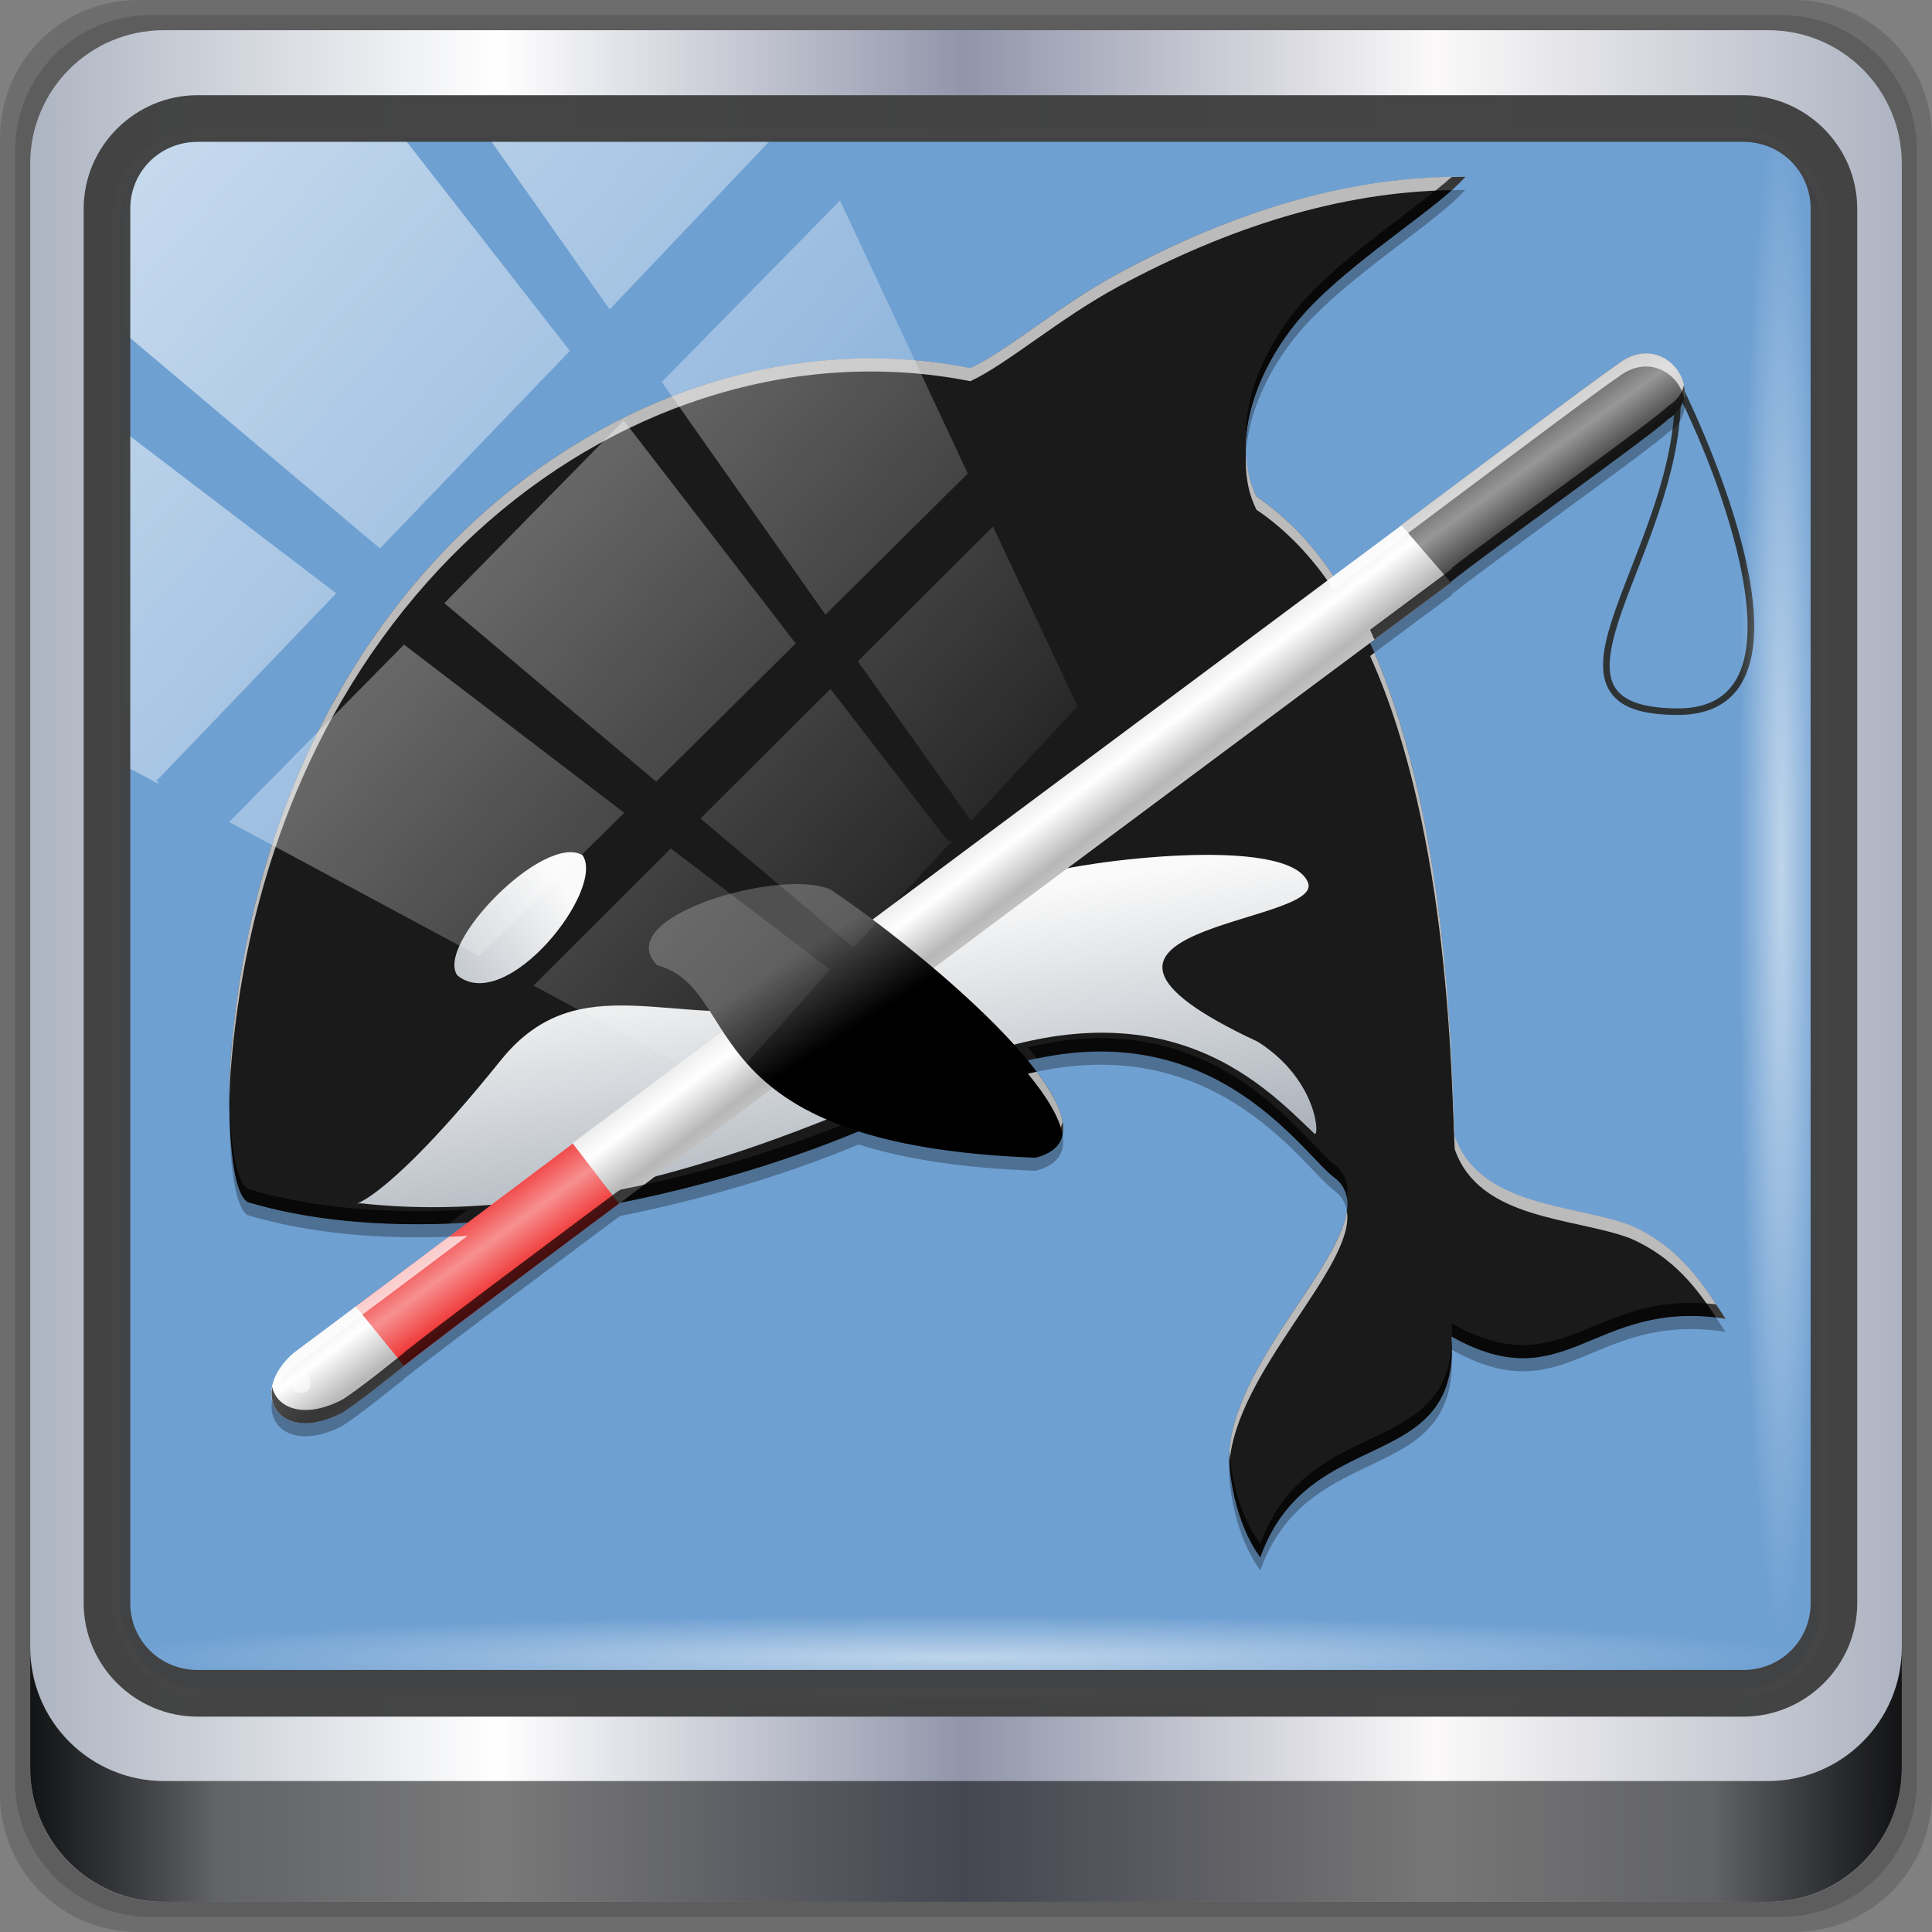 <?xml version="1.0" encoding="UTF-8" standalone="no"?>
<!-- Created with Inkscape (http://www.inkscape.org/) -->

<svg
   xmlns:dc="http://purl.org/dc/elements/1.1/"
   xmlns:cc="http://creativecommons.org/ns#"
   xmlns:rdf="http://www.w3.org/1999/02/22-rdf-syntax-ns#"
   xmlns:svg="http://www.w3.org/2000/svg"
   xmlns="http://www.w3.org/2000/svg"
   xmlns:xlink="http://www.w3.org/1999/xlink"
   xmlns:sodipodi="http://sodipodi.sourceforge.net/DTD/sodipodi-0.dtd"
   xmlns:inkscape="http://www.inkscape.org/namespaces/inkscape"
   width="96"
   height="96"
   id="svg2"
   version="1.1"
   inkscape:version=""
   sodipodi:docname="orca.svg">
  <rect width="100%" height="100%" fill="#808080" stroke="none"/>
  <script
     xlink:href=""
     id="script2985" />
  <defs
     id="defs4">
    <linearGradient
       id="linearGradient1345">
      <stop
         offset="0"
         id="stop1341" />
      <stop
         offset="1"
         style="stop-color:#333333;stop-opacity:1"
         id="stop1343" />
    </linearGradient>
    <linearGradient
       id="linearGradient2215">
      <stop
         id="stop2217"
         offset="0" />
      <stop
         id="stop2219"
         style="stop-color:#505050"
         offset="1" />
    </linearGradient>
    <linearGradient
       id="linearGradient4152">
      <stop
         id="stop4154"
         style="stop-color:#788492"
         offset="0" />
      <stop
         id="stop4156"
         style="stop-color:#fafafa"
         offset="1" />
    </linearGradient>
    <linearGradient
       id="linearGradient4197"
       y2="48.566"
       gradientUnits="userSpaceOnUse"
       x2="26.937"
       gradientTransform="matrix(5.053,0,0,4.983,-6.78,-186.696)"
       y1="8.789"
       x1="5.559">
      <stop
         id="stop4201"
         style="stop-color:#fff;stop-opacity:.691"
         offset="0" />
      <stop
         id="stop4203"
         style="stop-opacity:0"
         offset="1" />
    </linearGradient>
    <linearGradient
       id="linearGradient3355">
      <stop
         id="stop3357"
         style="stop-color:#788492"
         offset="0" />
      <stop
         id="stop3359"
         style="stop-color:#fafafa"
         offset="1" />
    </linearGradient>
    <linearGradient
       id="linearGradient4242">
      <stop
         id="stop4244"
         offset="0" />
      <stop
         id="stop4246"
         style="stop-opacity:0"
         offset="1" />
    </linearGradient>
    <linearGradient
       id="linearGradient3366">
      <stop
         id="stop3368"
         offset="0" />
      <stop
         id="stop3370"
         style="stop-opacity:0"
         offset="1" />
    </linearGradient>
    <linearGradient
       id="linearGradient3373">
      <stop
         id="stop3375"
         offset="0" />
      <stop
         id="stop3377"
         style="stop-opacity:0"
         offset="1" />
    </linearGradient>
    <linearGradient
       id="linearGradient3380">
      <stop
         id="stop3382"
         offset="0" />
      <stop
         id="stop3384"
         style="stop-opacity:0"
         offset="1" />
    </linearGradient>
    <linearGradient
       id="linearGradient3403"
       y2="45.881"
       gradientUnits="userSpaceOnUse"
       x2="4.135"
       y1="43.936"
       x1="2.102">
      <stop
         id="stop11575"
         style="stop-color:#ef2929"
         offset="0" />
      <stop
         id="stop11585"
         style="stop-color:#f79090"
         offset=".5" />
      <stop
         id="stop11577"
         style="stop-color:#ef2929"
         offset="1" />
    </linearGradient>
    <linearGradient
       id="linearGradient6939">
      <stop
         id="stop6941"
         style="stop-color:#ddd"
         offset="0" />
      <stop
         id="stop6947"
         style="stop-color:#fff"
         offset=".333" />
      <stop
         id="stop6949"
         style="stop-color:#b7b7b7"
         offset=".667" />
      <stop
         id="stop6943"
         style="stop-color:#ddd"
         offset="1" />
    </linearGradient>
    <linearGradient
       id="linearGradient3415"
       y2="18.266"
       gradientUnits="userSpaceOnUse"
       x2="29.624"
       gradientTransform="translate(11.058,-11.78)"
       y1="16.543"
       x1="27.848">
      <stop
         id="stop11601"
         style="stop-color:#5b5b5b"
         offset="0" />
      <stop
         id="stop11603"
         style="stop-color:#979797"
         offset=".5" />
      <stop
         id="stop11605"
         style="stop-color:#454545"
         offset="1" />
    </linearGradient>
    <linearGradient
       id="linearGradient3404">
      <stop
         id="stop3406"
         style="stop-color:#ddd"
         offset="0" />
      <stop
         id="stop3408"
         style="stop-color:#fff"
         offset=".333" />
      <stop
         id="stop3410"
         style="stop-color:#b7b7b7"
         offset=".667" />
      <stop
         id="stop3412"
         style="stop-color:#ddd"
         offset="1" />
    </linearGradient>
    <linearGradient
       id="linearGradient3416">
      <stop
         id="stop3418"
         offset="0" />
      <stop
         id="stop3420"
         style="stop-color:#505050"
         offset="1" />
    </linearGradient>
    <radialGradient
       r="2.614"
       fy="46.454"
       fx="55.598"
       cy="46.454"
       cx="55.598"
       gradientTransform="matrix(0.395,-0.13,0.503,1.526,6.382,-26.002)"
       gradientUnits="userSpaceOnUse"
       id="radialGradient4097"
       xlink:href="#linearGradient3756-3"
       inkscape:collect="always" />
    <radialGradient
       r="2.614"
       fy="46.454"
       fx="55.598"
       cy="46.454"
       cx="55.598"
       gradientTransform="matrix(0.95,-0.313,1.21,3.668,-53.397,-103.875)"
       gradientUnits="userSpaceOnUse"
       id="radialGradient4095"
       xlink:href="#linearGradient3756-3"
       inkscape:collect="always" />
    <linearGradient
       y2="22.683"
       x2="41.864"
       y1="71.088"
       x1="41.646"
       gradientUnits="userSpaceOnUse"
       id="linearGradient4093"
       xlink:href="#linearGradient3744-1"
       inkscape:collect="always" />
    <linearGradient
       y2="46.271"
       x2="48.353"
       y1="24.342"
       x1="48.353"
       gradientUnits="userSpaceOnUse"
       id="linearGradient4091"
       xlink:href="#linearGradient3782-2"
       inkscape:collect="always" />
    <radialGradient
       r="16"
       fy="58.667"
       fx="48"
       cy="58.667"
       cx="48"
       gradientTransform="matrix(1,0,0,1.5,0,-24)"
       gradientUnits="userSpaceOnUse"
       id="radialGradient4089"
       xlink:href="#linearGradient3717-1"
       inkscape:collect="always" />
    <linearGradient
       y2="26"
       x2="52"
       y1="73"
       x1="51"
       gradientUnits="userSpaceOnUse"
       id="linearGradient4087"
       xlink:href="#linearGradient3692-9"
       inkscape:collect="always" />
    <linearGradient
       y2="24"
       x2="47"
       y1="74"
       x1="47"
       gradientUnits="userSpaceOnUse"
       id="linearGradient4085"
       xlink:href="#linearGradient3692-9"
       inkscape:collect="always" />
    <linearGradient
       y2="22.99"
       x2="49"
       y1="75"
       x1="49"
       gradientUnits="userSpaceOnUse"
       id="linearGradient4083"
       xlink:href="#linearGradient3692-9"
       inkscape:collect="always" />
    <linearGradient
       inkscape:collect="always"
       xlink:href="#linearGradient3692-9"
       id="linearGradient3963"
       gradientUnits="userSpaceOnUse"
       x1="51"
       y1="73"
       x2="52"
       y2="26" />
    <linearGradient
       id="linearGradient3942">
      <stop
         offset="0"
         style="stop-color:#000000;stop-opacity:1"
         id="stop3944" />
      <stop
         offset="1"
         style="stop-color:#000000;stop-opacity:0"
         id="stop3946" />
    </linearGradient>
    <linearGradient
       gradientUnits="userSpaceOnUse"
       xlink:href="#linearGradient3692-9"
       id="linearGradient3715-4"
       y2="26"
       x2="52"
       y1="73"
       x1="51" />
    <linearGradient
       id="linearGradient3935">
      <stop
         offset="0"
         style="stop-color:#000000;stop-opacity:1"
         id="stop3937" />
      <stop
         offset="1"
         style="stop-color:#000000;stop-opacity:0"
         id="stop3939" />
    </linearGradient>
    <linearGradient
       gradientUnits="userSpaceOnUse"
       xlink:href="#linearGradient3692-9"
       id="linearGradient3707-0"
       y2="24"
       x2="47"
       y1="74"
       x1="47" />
    <linearGradient
       id="linearGradient3692-9">
      <stop
         offset="0"
         style="stop-color:#000000;stop-opacity:1"
         id="stop3694-1" />
      <stop
         offset="1"
         style="stop-color:#000000;stop-opacity:0"
         id="stop3696-5" />
    </linearGradient>
    <linearGradient
       gradientUnits="userSpaceOnUse"
       xlink:href="#linearGradient3692-9"
       id="linearGradient3698-0"
       y2="22.99"
       x2="49"
       y1="75"
       x1="49" />
    <linearGradient
       id="linearGradient3924">
      <stop
         offset="0"
         style="stop-color:#ffffff;stop-opacity:1"
         id="stop3926" />
      <stop
         offset="1"
         style="stop-color:#ffffff;stop-opacity:0"
         id="stop3928" />
    </linearGradient>
    <radialGradient
       r="2.614"
       fy="46.454"
       fx="55.598"
       cy="46.454"
       cx="55.598"
       gradientTransform="matrix(0.395,-0.13,0.503,1.526,6.382,-26.002)"
       gradientUnits="userSpaceOnUse"
       id="radialGradient3895-1"
       xlink:href="#linearGradient3756-3"
       inkscape:collect="always" />
    <linearGradient
       id="linearGradient3756-3">
      <stop
         offset="0"
         style="stop-color:#ffffff;stop-opacity:1"
         id="stop3758-3" />
      <stop
         offset="1"
         style="stop-color:#ffffff;stop-opacity:0"
         id="stop3760-8" />
    </linearGradient>
    <radialGradient
       r="2.614"
       fy="46.454"
       fx="55.598"
       cy="46.454"
       cx="55.598"
       gradientTransform="matrix(0.95,-0.313,1.21,3.668,-53.397,-103.875)"
       gradientUnits="userSpaceOnUse"
       id="radialGradient3893-1"
       xlink:href="#linearGradient3756-3"
       inkscape:collect="always" />
    <linearGradient
       id="linearGradient3744-1">
      <stop
         offset="0"
         style="stop-color:#ffffff;stop-opacity:1"
         id="stop3746-6" />
      <stop
         offset="1"
         style="stop-color:#ffffff;stop-opacity:0"
         id="stop3748-5" />
    </linearGradient>
    <linearGradient
       y2="22.683"
       x2="41.864"
       y1="71.088"
       x1="41.646"
       gradientUnits="userSpaceOnUse"
       id="linearGradient3891-2"
       xlink:href="#linearGradient3744-1"
       inkscape:collect="always" />
    <linearGradient
       id="linearGradient3782-2">
      <stop
         offset="0"
         style="stop-color:#697c84;stop-opacity:1"
         id="stop3784-6" />
      <stop
         offset="1"
         style="stop-color:#697c84;stop-opacity:0"
         id="stop3786-0" />
    </linearGradient>
    <linearGradient
       y2="46.271"
       x2="48.353"
       y1="24.342"
       x1="48.353"
       gradientUnits="userSpaceOnUse"
       id="linearGradient3889-7"
       xlink:href="#linearGradient3782-2"
       inkscape:collect="always" />
    <linearGradient
       id="linearGradient3717-1">
      <stop
         offset="0"
         style="stop-color:#ffffff;stop-opacity:1"
         id="stop3719-4" />
      <stop
         offset="1"
         style="stop-color:#93a3aa;stop-opacity:1"
         id="stop3721-0" />
    </linearGradient>
    <radialGradient
       r="16"
       fy="58.667"
       fx="48"
       cy="58.667"
       cx="48"
       gradientTransform="matrix(1,0,0,1.5,0,-24)"
       gradientUnits="userSpaceOnUse"
       id="radialGradient3887-6"
       xlink:href="#linearGradient3717-1"
       inkscape:collect="always" />
    <radialGradient
       r="2.614"
       fy="46.454"
       fx="55.598"
       cy="46.454"
       cx="55.598"
       gradientTransform="matrix(0.395,-0.13,0.503,1.526,6.382,-26.002)"
       gradientUnits="userSpaceOnUse"
       id="radialGradient3895"
       xlink:href="#linearGradient3756"
       inkscape:collect="always" />
    <radialGradient
       r="2.614"
       fy="46.454"
       fx="55.598"
       cy="46.454"
       cx="55.598"
       gradientTransform="matrix(0.95,-0.313,1.21,3.668,-53.397,-103.875)"
       gradientUnits="userSpaceOnUse"
       id="radialGradient3893"
       xlink:href="#linearGradient3756"
       inkscape:collect="always" />
    <linearGradient
       y2="22.683"
       x2="41.864"
       y1="71.088"
       x1="41.646"
       gradientUnits="userSpaceOnUse"
       id="linearGradient3891"
       xlink:href="#linearGradient3744"
       inkscape:collect="always" />
    <linearGradient
       y2="46.271"
       x2="48.353"
       y1="24.342"
       x1="48.353"
       gradientUnits="userSpaceOnUse"
       id="linearGradient3889"
       xlink:href="#linearGradient3782"
       inkscape:collect="always" />
    <radialGradient
       r="16"
       fy="58.667"
       fx="48"
       cy="58.667"
       cx="48"
       gradientTransform="matrix(1,0,0,1.5,0,-24)"
       gradientUnits="userSpaceOnUse"
       id="radialGradient3887"
       xlink:href="#linearGradient3717"
       inkscape:collect="always" />
    <linearGradient
       y2="7.017"
       x2="45.448"
       y1="92.54"
       x1="45.448"
       gradientTransform="scale(1.006,0.994)"
       gradientUnits="userSpaceOnUse"
       id="linearGradient3839"
       xlink:href="#ButtonShadow-62"
       inkscape:collect="always" />
    <linearGradient
       y2="14.514"
       x2="50.528"
       y1="-28.642"
       x1="2.771"
       gradientUnits="userSpaceOnUse"
       id="linearGradient3837"
       xlink:href="#linearGradient4213-7"
       inkscape:collect="always" />
    <linearGradient
       y2="7.017"
       x2="45.448"
       y1="92.54"
       x1="45.448"
       gradientTransform="scale(1.006,0.994)"
       gradientUnits="userSpaceOnUse"
       id="linearGradient3835"
       xlink:href="#ButtonShadow-1"
       inkscape:collect="always" />
    <radialGradient
       r="43.199"
       fy="44.893"
       fx="13.948"
       cy="44.893"
       cx="13.948"
       gradientTransform="matrix(0.888,0,0,0.049,16.069,-98.752)"
       gradientUnits="userSpaceOnUse"
       id="radialGradient3833"
       xlink:href="#linearGradient4133"
       inkscape:collect="always" />
    <radialGradient
       r="43.199"
       fy="44.893"
       fx="13.948"
       cy="44.893"
       cx="13.948"
       gradientTransform="matrix(0.975,0,0,0.049,41.943,65.501)"
       gradientUnits="userSpaceOnUse"
       id="radialGradient3831"
       xlink:href="#linearGradient4133"
       inkscape:collect="always" />
    <linearGradient
       y2="88.172"
       x2="94.5"
       y1="88.172"
       x1="1.5"
       gradientTransform="translate(8.044,-14.666)"
       gradientUnits="userSpaceOnUse"
       id="linearGradient3829"
       xlink:href="#linearGradient3832-0-6-1-1"
       inkscape:collect="always" />
    <linearGradient
       y2="47"
       x2="90"
       y1="47"
       x1="6"
       gradientTransform="matrix(1.107,0,0,1.107,2.901,-18.701)"
       gradientUnits="userSpaceOnUse"
       id="linearGradient3825"
       xlink:href="#linearGradient6139-0"
       inkscape:collect="always" />
    <linearGradient
       id="linearGradient4208">
      <stop
         id="stop4210"
         style="stop-color:#f3840c;stop-opacity:1"
         offset="0" />
      <stop
         id="stop4212"
         style="stop-color:#f2b80c;stop-opacity:1"
         offset="1" />
    </linearGradient>
    <linearGradient
       id="linearGradient4084">
      <stop
         id="stop4086"
         style="stop-color:#537d6b;stop-opacity:1"
         offset="0" />
      <stop
         id="stop4088"
         style="stop-color:#92bbaa;stop-opacity:1"
         offset="1" />
    </linearGradient>
    <linearGradient
       x1="45.448"
       y1="92.54"
       x2="45.448"
       y2="7.017"
       id="ButtonShadow-62"
       gradientUnits="userSpaceOnUse"
       gradientTransform="scale(1.006,0.994)">
      <stop
         id="stop3750-6"
         style="stop-color:#000000;stop-opacity:1"
         offset="0" />
      <stop
         id="stop3752-8"
         style="stop-color:#000000;stop-opacity:0.588"
         offset="1" />
    </linearGradient>
    <linearGradient
       id="linearGradient3737-5">
      <stop
         id="stop3739-0"
         style="stop-color:#ffffff;stop-opacity:1"
         offset="0" />
      <stop
         id="stop3741-8"
         style="stop-color:#ffffff;stop-opacity:0"
         offset="1" />
    </linearGradient>
    <filter
       color-interpolation-filters="sRGB"
       id="filter3174-36">
      <feGaussianBlur
         id="feGaussianBlur3176-3"
         stdDeviation="1.71" />
    </filter>
    <linearGradient
       x1="36.357"
       y1="6"
       x2="36.357"
       y2="63.893"
       id="linearGradient3188-8"
       xlink:href="#linearGradient3737-5"
       gradientUnits="userSpaceOnUse" />
    <filter
       x="-0.192"
       y="-0.192"
       width="1.384"
       height="1.384"
       color-interpolation-filters="sRGB"
       id="filter3794-5">
      <feGaussianBlur
         id="feGaussianBlur3796-5"
         stdDeviation="5.28" />
    </filter>
    <linearGradient
       x1="48"
       y1="20.221"
       x2="48"
       y2="138.661"
       id="linearGradient3613-7"
       xlink:href="#linearGradient3737-5"
       gradientUnits="userSpaceOnUse" />
    <radialGradient
       cx="48"
       cy="90.172"
       r="42"
       fx="48"
       fy="90.172"
       id="radialGradient3619-8"
       xlink:href="#linearGradient3737-5"
       gradientUnits="userSpaceOnUse"
       gradientTransform="matrix(1.157,0,0,0.996,-7.551,0.197)" />
    <clipPath
       id="clipPath3613-7">
      <rect
         width="84"
         height="84"
         rx="6"
         ry="6"
         x="6"
         y="6"
         id="rect3615-9"
         style="fill:#ffffff;fill-opacity:1;fill-rule:nonzero;stroke:none" />
    </clipPath>
    <linearGradient
       id="linearGradient556">
      <stop
         id="stop557"
         style="stop-color:#ffffff;stop-opacity:1"
         offset="0" />
      <stop
         id="stop558"
         style="stop-color:#8f8f8f;stop-opacity:1"
         offset="1" />
    </linearGradient>
    <linearGradient
       id="linearGradient561">
      <stop
         id="stop562"
         style="stop-color:#72a6db;stop-opacity:1"
         offset="0" />
      <stop
         id="stop563"
         style="stop-color:#4974aa;stop-opacity:1"
         offset="1" />
    </linearGradient>
    <linearGradient
       id="linearGradient635">
      <stop
         id="stop636"
         style="stop-color:#ffffff;stop-opacity:1"
         offset="0" />
      <stop
         id="stop637"
         style="stop-color:#ffffff;stop-opacity:0.176"
         offset="1" />
    </linearGradient>
    <linearGradient
       id="linearGradient564">
      <stop
         id="stop565"
         style="stop-color:#3278c6;stop-opacity:1"
         offset="0" />
      <stop
         id="stop566"
         style="stop-color:#264980;stop-opacity:1"
         offset="1" />
    </linearGradient>
    <linearGradient
       id="linearGradient604">
      <stop
         id="stop605"
         style="stop-color:#000000;stop-opacity:0.239"
         offset="0" />
      <stop
         id="stop606"
         style="stop-color:#000000;stop-opacity:0"
         offset="1" />
    </linearGradient>
    <linearGradient
       id="linearGradient641">
      <stop
         id="stop642"
         style="stop-color:#000000;stop-opacity:0.416"
         offset="0" />
      <stop
         id="stop643"
         style="stop-color:#000000;stop-opacity:0"
         offset="1" />
    </linearGradient>
    <radialGradient
       cx="24.218"
       cy="13.492"
       r="10.214"
       fx="24.218"
       fy="13.492"
       id="radialGradient4058"
       xlink:href="#linearGradient556"
       gradientUnits="userSpaceOnUse"
       gradientTransform="scale(0.888,1.127)"
       spreadMethod="pad" />
    <radialGradient
       cx="31.638"
       cy="4.291"
       r="6.114"
       fx="31.638"
       fy="4.291"
       id="radialGradient4060"
       xlink:href="#linearGradient561"
       gradientUnits="userSpaceOnUse"
       gradientTransform="scale(1.061,0.942)"
       spreadMethod="pad" />
    <linearGradient
       x1="66.897"
       y1="9.709"
       x2="68.417"
       y2="18.199"
       id="linearGradient4062"
       xlink:href="#linearGradient561"
       gradientUnits="userSpaceOnUse"
       gradientTransform="scale(0.578,1.73)"
       spreadMethod="pad" />
    <linearGradient
       x1="42.008"
       y1="5.456"
       x2="56.889"
       y2="14.642"
       id="linearGradient4064"
       xlink:href="#linearGradient635"
       gradientUnits="userSpaceOnUse"
       gradientTransform="scale(0.653,1.531)"
       spreadMethod="pad" />
    <radialGradient
       cx="15.486"
       cy="16.135"
       r="27.532"
       fx="15.486"
       fy="16.135"
       id="radialGradient4066"
       xlink:href="#linearGradient564"
       gradientUnits="userSpaceOnUse"
       gradientTransform="scale(0.993,1.007)"
       spreadMethod="pad" />
    <linearGradient
       x1="40.971"
       y1="41.885"
       x2="23.981"
       y2="21.709"
       id="linearGradient4068"
       xlink:href="#linearGradient604"
       gradientUnits="userSpaceOnUse"
       gradientTransform="scale(0.993,1.007)"
       spreadMethod="pad" />
    <radialGradient
       cx="56.925"
       cy="25.591"
       r="5.343"
       fx="56.925"
       fy="25.591"
       id="radialGradient4070"
       xlink:href="#linearGradient561"
       gradientUnits="userSpaceOnUse"
       gradientTransform="scale(1.122,0.891)"
       spreadMethod="pad" />
    <linearGradient
       x1="25.033"
       y1="15.336"
       x2="25.338"
       y2="24.687"
       id="linearGradient4072"
       xlink:href="#linearGradient635"
       gradientUnits="userSpaceOnUse"
       gradientTransform="scale(0.96,1.042)"
       spreadMethod="pad" />
    <linearGradient
       x1="27.607"
       y1="16.387"
       x2="28.115"
       y2="24.093"
       id="linearGradient4074"
       xlink:href="#linearGradient556"
       gradientUnits="userSpaceOnUse"
       gradientTransform="scale(0.888,1.127)"
       spreadMethod="pad" />
    <radialGradient
       cx="32.369"
       cy="3.356"
       r="6.057"
       fx="32.369"
       fy="3.356"
       id="radialGradient4076"
       xlink:href="#linearGradient561"
       gradientUnits="userSpaceOnUse"
       gradientTransform="scale(1.04,0.961)"
       spreadMethod="pad" />
    <linearGradient
       x1="36.83"
       y1="47.909"
       x2="37.26"
       y2="54.864"
       id="linearGradient4078"
       xlink:href="#linearGradient561"
       gradientUnits="userSpaceOnUse"
       gradientTransform="scale(1.517,0.659)"
       spreadMethod="pad" />
    <linearGradient
       x1="29.954"
       y1="68.697"
       x2="30.472"
       y2="63.224"
       id="linearGradient4080"
       xlink:href="#linearGradient641"
       gradientUnits="userSpaceOnUse"
       gradientTransform="scale(1.847,0.541)"
       spreadMethod="pad" />
    <linearGradient
       x1="29.049"
       y1="63.282"
       x2="29.396"
       y2="68.898"
       id="linearGradient4082"
       xlink:href="#linearGradient561"
       gradientUnits="userSpaceOnUse"
       gradientTransform="scale(1.926,0.519)"
       spreadMethod="pad" />
    <linearGradient
       x1="48"
       y1="6"
       x2="48"
       y2="109.107"
       id="linearGradient4152-7"
       xlink:href="#linearGradient3737-5"
       gradientUnits="userSpaceOnUse" />
    <linearGradient
       x1="48"
       y1="90"
       x2="48"
       y2="5.988"
       id="linearGradient4206"
       xlink:href="#linearGradient4084"
       gradientUnits="userSpaceOnUse" />
    <linearGradient
       x1="48"
       y1="90"
       x2="48"
       y2="5.988"
       id="linearGradient4214"
       xlink:href="#linearGradient4208"
       gradientUnits="userSpaceOnUse" />
    <linearGradient
       x1="45.448"
       y1="92.54"
       x2="45.448"
       y2="7.017"
       id="ButtonShadow-0-0"
       gradientUnits="userSpaceOnUse"
       gradientTransform="matrix(1.006,0,0,0.994,100,0)">
      <stop
         id="stop3750-8-3"
         style="stop-color:#000000;stop-opacity:1"
         offset="0" />
      <stop
         id="stop3752-5-0"
         style="stop-color:#000000;stop-opacity:0.588"
         offset="1" />
    </linearGradient>
    <linearGradient
       x1="32.251"
       y1="6.132"
       x2="32.251"
       y2="90.239"
       id="linearGradient3780-3"
       xlink:href="#ButtonShadow-0-0"
       gradientUnits="userSpaceOnUse"
       gradientTransform="matrix(1.024,0,0,1.012,-1.143,-98.071)" />
    <linearGradient
       x1="32.251"
       y1="6.132"
       x2="32.251"
       y2="90.239"
       id="linearGradient3772-3"
       xlink:href="#ButtonShadow-0-0"
       gradientUnits="userSpaceOnUse"
       gradientTransform="matrix(1.024,0,0,1.012,-1.143,-98.071)" />
    <linearGradient
       x1="32.251"
       y1="6.132"
       x2="32.251"
       y2="90.239"
       id="linearGradient3725-4"
       xlink:href="#ButtonShadow-0-0"
       gradientUnits="userSpaceOnUse"
       gradientTransform="matrix(1.024,0,0,1.012,-1.143,-98.071)" />
    <linearGradient
       x1="32.251"
       y1="6.132"
       x2="32.251"
       y2="90.239"
       id="linearGradient3721-2"
       xlink:href="#ButtonShadow-0-0"
       gradientUnits="userSpaceOnUse"
       gradientTransform="translate(0,-97)" />
    <linearGradient
       x1="32.251"
       y1="6.132"
       x2="32.251"
       y2="90.239"
       id="linearGradient3059"
       xlink:href="#ButtonShadow-0-0"
       gradientUnits="userSpaceOnUse"
       gradientTransform="matrix(1.024,0,0,1.012,-1.143,-98.071)" />
    <linearGradient
       id="linearGradient4281-6-1">
      <stop
         id="stop4283-9-3"
         style="stop-color:#1e1e1e;stop-opacity:1"
         offset="0" />
      <stop
         id="stop4285-8-23"
         style="stop-color:#505050;stop-opacity:1"
         offset="1" />
    </linearGradient>
    <linearGradient
       x1="15.996"
       y1="47.996"
       x2="79.996"
       y2="47.996"
       id="linearGradient3299"
       xlink:href="#linearGradient4281-6-1"
       gradientUnits="userSpaceOnUse"
       gradientTransform="matrix(0,1,-1,0,70.996,0.004)" />
    <filter
       color-interpolation-filters="sRGB"
       id="filter3174-3">
      <feGaussianBlur
         id="feGaussianBlur3176-6"
         stdDeviation="1.71" />
    </filter>
    <linearGradient
       x1="45.448"
       y1="92.54"
       x2="45.448"
       y2="7.017"
       id="ButtonShadow-1"
       gradientUnits="userSpaceOnUse"
       gradientTransform="scale(1.006,0.994)">
      <stop
         id="stop3750-9"
         style="stop-color:#000000;stop-opacity:1"
         offset="0" />
      <stop
         id="stop3752-9"
         style="stop-color:#000000;stop-opacity:0.588"
         offset="1" />
    </linearGradient>
    <linearGradient
       id="linearGradient4281-6-7">
      <stop
         id="stop4283-9-0"
         style="stop-color:#1e1e1e;stop-opacity:1"
         offset="0" />
      <stop
         id="stop4285-8-2"
         style="stop-color:#505050;stop-opacity:1"
         offset="1" />
    </linearGradient>
    <linearGradient
       x1="48"
       y1="16"
       x2="48"
       y2="80"
       id="linearGradient4416"
       xlink:href="#linearGradient4281-6-7"
       gradientUnits="userSpaceOnUse" />
    <filter
       color-interpolation-filters="sRGB"
       id="filter3174-0">
      <feGaussianBlur
         id="feGaussianBlur3176-7"
         stdDeviation="1.71" />
    </filter>
    <linearGradient
       x1="45.448"
       y1="92.54"
       x2="45.448"
       y2="7.017"
       id="ButtonShadow-6"
       gradientUnits="userSpaceOnUse"
       gradientTransform="scale(1.006,0.994)">
      <stop
         id="stop3750-4"
         style="stop-color:#000000;stop-opacity:1"
         offset="0" />
      <stop
         id="stop3752-4"
         style="stop-color:#000000;stop-opacity:0.588"
         offset="1" />
    </linearGradient>
    <linearGradient
       y2="14.514"
       x2="50.528"
       y1="-28.642"
       x1="2.771"
       gradientUnits="userSpaceOnUse"
       id="linearGradient7466"
       xlink:href="#linearGradient4213-7"
       inkscape:collect="always" />
    <radialGradient
       r="43.199"
       fy="44.893"
       fx="13.948"
       cy="44.893"
       cx="13.948"
       gradientTransform="matrix(0.888,0,0,0.049,16.069,-98.752)"
       gradientUnits="userSpaceOnUse"
       id="radialGradient7464"
       xlink:href="#linearGradient4133"
       inkscape:collect="always" />
    <radialGradient
       r="43.199"
       fy="44.893"
       fx="13.948"
       cy="44.893"
       cx="13.948"
       gradientTransform="matrix(0.975,0,0,0.049,41.943,65.501)"
       gradientUnits="userSpaceOnUse"
       id="radialGradient7462"
       xlink:href="#linearGradient4133"
       inkscape:collect="always" />
    <linearGradient
       y2="88.172"
       x2="94.5"
       y1="88.172"
       x1="1.5"
       gradientTransform="translate(8.044,-14.666)"
       gradientUnits="userSpaceOnUse"
       id="linearGradient7460"
       xlink:href="#linearGradient3832-0-6-1-1"
       inkscape:collect="always" />
    <radialGradient
       r="42"
       fy="-27"
       fx="48"
       cy="-27"
       cx="48"
       gradientTransform="matrix(-1.072,0,0,-0.875,199.464,-19.126)"
       gradientUnits="userSpaceOnUse"
       id="radialGradient7430"
       xlink:href="#linearGradient4091-0-3-0-7"
       inkscape:collect="always" />
    <radialGradient
       r="41"
       fy="6.213"
       fx="158"
       cy="6.213"
       cx="158"
       gradientTransform="matrix(0,1.621,-2.038,0,65.295,-227.084)"
       gradientUnits="userSpaceOnUse"
       id="radialGradient7428"
       xlink:href="#linearGradient3888-8-4-8-6"
       inkscape:collect="always" />
    <linearGradient
       y2="47"
       x2="90"
       y1="47"
       x1="6"
       gradientTransform="matrix(1.107,0,0,1.107,2.901,-18.701)"
       gradientUnits="userSpaceOnUse"
       id="linearGradient7426"
       xlink:href="#linearGradient6139-0"
       inkscape:collect="always" />
    <linearGradient
       id="linearGradient6139-0">
      <stop
         id="stop6141-2"
         offset="0"
         style="stop-color:#adb4c1;stop-opacity:1;" />
      <stop
         style="stop-color:#ffffff;stop-opacity:1;"
         offset="0.25"
         id="stop6151-0" />
      <stop
         style="stop-color:#9095aa;stop-opacity:1;"
         offset="0.5"
         id="stop6147-1" />
      <stop
         id="stop6149-4"
         offset="0.75"
         style="stop-color:#fbf9f9;stop-opacity:1;" />
      <stop
         id="stop6143-4"
         offset="1"
         style="stop-color:#adb3c1;stop-opacity:1;" />
    </linearGradient>
    <linearGradient
       inkscape:collect="always"
       xlink:href="#linearGradient6139-0"
       id="linearGradient4071"
       gradientUnits="userSpaceOnUse"
       gradientTransform="matrix(1.107,0,0,1.107,2.901,-18.701)"
       x1="6"
       y1="47"
       x2="90"
       y2="47" />
    <linearGradient
       id="linearGradient4091-0-3-0-7">
      <stop
         style="stop-color:#ffffff;stop-opacity:1;"
         offset="0"
         id="stop4093-3-6-4-2" />
      <stop
         id="stop4099-6-1-8-3"
         offset="0.8"
         style="stop-color:#ffffff;stop-opacity:1;" />
      <stop
         style="stop-color:#ffffff;stop-opacity:0;"
         offset="1"
         id="stop4095-1-0-7-9" />
    </linearGradient>
    <radialGradient
       inkscape:collect="always"
       xlink:href="#linearGradient4091-0-3-0-7"
       id="radialGradient4075"
       gradientUnits="userSpaceOnUse"
       gradientTransform="matrix(-1.072,0,0,-0.875,199.464,-19.126)"
       cx="48"
       cy="-27"
       fx="48"
       fy="-27"
       r="42" />
    <linearGradient
       inkscape:collect="always"
       id="linearGradient3888-8-4-8-6">
      <stop
         style="stop-color:#ffffff;stop-opacity:1;"
         offset="0"
         id="stop3890-4-7-9-7" />
      <stop
         style="stop-color:#ffffff;stop-opacity:0;"
         offset="1"
         id="stop3892-5-8-2-7" />
    </linearGradient>
    <radialGradient
       inkscape:collect="always"
       xlink:href="#linearGradient3888-8-4-8-6"
       id="radialGradient4073"
       gradientUnits="userSpaceOnUse"
       gradientTransform="matrix(0,1.621,-2.038,0,160.664,-243.037)"
       cx="158"
       cy="6.213"
       fx="158"
       fy="6.213"
       r="41" />
    <linearGradient
       id="linearGradient7067">
      <stop
         id="stop7069"
         style="stop-color:#000000;stop-opacity:1"
         offset="0" />
      <stop
         id="stop7071"
         style="stop-color:#000000;stop-opacity:0"
         offset="1" />
    </linearGradient>
    <linearGradient
       y2="57.665"
       x2="127.416"
       y1="48.029"
       x1="47.998"
       gradientUnits="userSpaceOnUse"
       id="linearGradient6448-0"
       xlink:href="#linearGradient4047-2-9-1"
       inkscape:collect="always" />
    <linearGradient
       id="linearGradient7060">
      <stop
         id="stop7062"
         style="stop-color:#000000;stop-opacity:1"
         offset="0" />
      <stop
         id="stop7064"
         style="stop-color:#000000;stop-opacity:0"
         offset="1" />
    </linearGradient>
    <linearGradient
       y2="60.29"
       x2="127.052"
       y1="48.029"
       x1="47.997"
       gradientUnits="userSpaceOnUse"
       id="linearGradient6446-1"
       xlink:href="#linearGradient4047-2-9-1"
       inkscape:collect="always" />
    <linearGradient
       id="linearGradient7053">
      <stop
         id="stop7055"
         style="stop-color:#000000;stop-opacity:1"
         offset="0" />
      <stop
         id="stop7057"
         style="stop-color:#000000;stop-opacity:0"
         offset="1" />
    </linearGradient>
    <linearGradient
       y2="62.839"
       x2="126.673"
       y1="48.032"
       x1="48.055"
       gradientUnits="userSpaceOnUse"
       id="linearGradient6444-4"
       xlink:href="#linearGradient4047-2-9-1"
       inkscape:collect="always" />
    <linearGradient
       id="linearGradient7046">
      <stop
         id="stop7048"
         style="stop-color:#000000;stop-opacity:1"
         offset="0" />
      <stop
         id="stop7050"
         style="stop-color:#000000;stop-opacity:0"
         offset="1" />
    </linearGradient>
    <linearGradient
       y2="66.233"
       x2="126.139"
       y1="48.047"
       x1="48.234"
       gradientUnits="userSpaceOnUse"
       id="linearGradient6442-5"
       xlink:href="#linearGradient4071-3-8-2"
       inkscape:collect="always" />
    <linearGradient
       id="linearGradient7039">
      <stop
         id="stop7041"
         style="stop-color:#000000;stop-opacity:1"
         offset="0" />
      <stop
         id="stop7043"
         style="stop-color:#000000;stop-opacity:0"
         offset="1" />
    </linearGradient>
    <linearGradient
       y2="57.665"
       x2="127.416"
       y1="48.029"
       x1="47.998"
       gradientUnits="userSpaceOnUse"
       id="linearGradient6440-3"
       xlink:href="#linearGradient4047-2-9-1"
       inkscape:collect="always" />
    <linearGradient
       id="linearGradient7032">
      <stop
         id="stop7034"
         style="stop-color:#000000;stop-opacity:1"
         offset="0" />
      <stop
         id="stop7036"
         style="stop-color:#000000;stop-opacity:0"
         offset="1" />
    </linearGradient>
    <linearGradient
       y2="60.29"
       x2="127.052"
       y1="48.029"
       x1="47.997"
       gradientUnits="userSpaceOnUse"
       id="linearGradient6438-0"
       xlink:href="#linearGradient4047-2-9-1"
       inkscape:collect="always" />
    <linearGradient
       id="linearGradient7025">
      <stop
         id="stop7027"
         style="stop-color:#000000;stop-opacity:1"
         offset="0" />
      <stop
         id="stop7029"
         style="stop-color:#000000;stop-opacity:0"
         offset="1" />
    </linearGradient>
    <linearGradient
       y2="62.839"
       x2="126.673"
       y1="48.032"
       x1="48.055"
       gradientUnits="userSpaceOnUse"
       id="linearGradient6436-8"
       xlink:href="#linearGradient4047-2-9-1"
       inkscape:collect="always" />
    <linearGradient
       id="linearGradient7018">
      <stop
         id="stop7020"
         style="stop-color:#000000;stop-opacity:1"
         offset="0" />
      <stop
         id="stop7022"
         style="stop-color:#000000;stop-opacity:0"
         offset="1" />
    </linearGradient>
    <linearGradient
       y2="66.233"
       x2="126.139"
       y1="48.047"
       x1="48.234"
       gradientUnits="userSpaceOnUse"
       id="linearGradient6434-0"
       xlink:href="#linearGradient4071-3-8-2"
       inkscape:collect="always" />
    <linearGradient
       id="linearGradient3780-6-5-9-0">
      <stop
         id="stop3782-4-0-0"
         style="stop-color:#000000;stop-opacity:0"
         offset="0" />
      <stop
         id="stop3784-9-4-1"
         style="stop-color:#000000;stop-opacity:1"
         offset="1" />
    </linearGradient>
    <radialGradient
       r="28.879"
       fy="47.887"
       fx="48.265"
       cy="47.887"
       cx="48.265"
       gradientTransform="matrix(1,0,0,1.014,-30,-0.661)"
       gradientUnits="userSpaceOnUse"
       id="radialGradient6424-3"
       xlink:href="#linearGradient3780-6-5-9-0"
       inkscape:collect="always" />
    <linearGradient
       id="linearGradient3796-9-2-7">
      <stop
         id="stop3798-4-9-5"
         style="stop-color:#ffffff;stop-opacity:0"
         offset="0" />
      <stop
         id="stop3800-9-6-6"
         style="stop-color:#ffffff;stop-opacity:1"
         offset="1" />
    </linearGradient>
    <radialGradient
       r="30.64"
       fy="47.598"
       fx="48.41"
       cy="47.598"
       cx="48.41"
       gradientTransform="matrix(1,0,0,0.985,-30,0.716)"
       gradientUnits="userSpaceOnUse"
       id="radialGradient6422-6"
       xlink:href="#linearGradient3796-9-2-7"
       inkscape:collect="always" />
    <linearGradient
       id="linearGradient7003">
      <stop
         id="stop7005"
         style="stop-color:#000000;stop-opacity:1"
         offset="0" />
      <stop
         id="stop7007"
         style="stop-color:#000000;stop-opacity:0"
         offset="1" />
    </linearGradient>
    <linearGradient
       y2="57.665"
       x2="127.416"
       y1="48.029"
       x1="47.998"
       gradientUnits="userSpaceOnUse"
       id="linearGradient6420-5"
       xlink:href="#linearGradient4047-2-9-1"
       inkscape:collect="always" />
    <linearGradient
       id="linearGradient6996">
      <stop
         id="stop6998"
         style="stop-color:#000000;stop-opacity:1"
         offset="0" />
      <stop
         id="stop7000"
         style="stop-color:#000000;stop-opacity:0"
         offset="1" />
    </linearGradient>
    <linearGradient
       y2="60.29"
       x2="127.052"
       y1="48.029"
       x1="47.997"
       gradientUnits="userSpaceOnUse"
       id="linearGradient6418-1"
       xlink:href="#linearGradient4047-2-9-1"
       inkscape:collect="always" />
    <linearGradient
       id="linearGradient4047-2-9-1">
      <stop
         id="stop4049-0-1-5"
         style="stop-color:#000000;stop-opacity:1"
         offset="0" />
      <stop
         id="stop4051-5-5-8"
         style="stop-color:#000000;stop-opacity:0"
         offset="1" />
    </linearGradient>
    <linearGradient
       y2="62.839"
       x2="126.673"
       y1="48.032"
       x1="48.055"
       gradientUnits="userSpaceOnUse"
       id="linearGradient6416-7"
       xlink:href="#linearGradient4047-2-9-1"
       inkscape:collect="always" />
    <linearGradient
       id="linearGradient4071-3-8-2">
      <stop
         id="stop4073-8-8-6"
         style="stop-color:#000000;stop-opacity:1"
         offset="0" />
      <stop
         id="stop4075-4-4-8"
         style="stop-color:#000000;stop-opacity:0"
         offset="1" />
    </linearGradient>
    <linearGradient
       y2="66.233"
       x2="126.139"
       y1="48.047"
       x1="48.234"
       gradientUnits="userSpaceOnUse"
       id="linearGradient6414-8"
       xlink:href="#linearGradient4071-3-8-2"
       inkscape:collect="always" />
    <clipPath
       id="clipPath4194-1-2-5">
      <rect
         width="84"
         height="84"
         rx="6"
         ry="6"
         x="6"
         y="6"
         id="rect4196-1-6-2"
         style="fill:#ff00ff;fill-opacity:1;fill-rule:nonzero;stroke:none" />
    </clipPath>
    <linearGradient
       id="linearGradient3832-0-6-1-1">
      <stop
         style="stop-color:#000000;stop-opacity:1;"
         offset="0"
         id="stop3834-6-3-7-1" />
      <stop
         id="stop3872-2-4"
         offset="0.1"
         style="stop-color:#000000;stop-opacity:0.588;" />
      <stop
         style="stop-color:#000000;stop-opacity:0.588;"
         offset="0.9"
         id="stop3844-6-2-7-6" />
      <stop
         style="stop-color:#000000;stop-opacity:1;"
         offset="1"
         id="stop3836-5-0-2-9" />
    </linearGradient>
    <linearGradient
       gradientTransform="translate(8.044,-14.666)"
       inkscape:collect="always"
       xlink:href="#linearGradient3832-0-6-1-1"
       id="linearGradient4129"
       x1="1.5"
       y1="88.172"
       x2="94.5"
       y2="88.172"
       gradientUnits="userSpaceOnUse" />
    <radialGradient
       inkscape:collect="always"
       xlink:href="#linearGradient4133"
       id="radialGradient4139"
       cx="13.948"
       cy="44.893"
       fx="13.948"
       fy="44.893"
       r="43.199"
       gradientTransform="matrix(0.975,0,0,0.049,41.943,65.501)"
       gradientUnits="userSpaceOnUse" />
    <linearGradient
       inkscape:collect="always"
       id="linearGradient4133">
      <stop
         style="stop-color:#ffffff;stop-opacity:1;"
         offset="0"
         id="stop4135" />
      <stop
         style="stop-color:#ffffff;stop-opacity:0;"
         offset="1"
         id="stop4137" />
    </linearGradient>
    <radialGradient
       inkscape:collect="always"
       xlink:href="#linearGradient4133"
       id="radialGradient4143"
       gradientUnits="userSpaceOnUse"
       gradientTransform="matrix(0.888,0,0,0.049,16.069,-98.752)"
       cx="13.948"
       cy="44.893"
       fx="13.948"
       fy="44.893"
       r="43.199" />
    <clipPath
       clipPathUnits="userSpaceOnUse"
       id="clipPath4156-4">
      <path
         style="opacity:0.6;fill:#ffffff;fill-opacity:1;stroke:none"
         d="m 27.046,-55.695 -14.214,13.321 0.061,0 15.653,21.771 10.231,-10.546 C 38.562,-32.302 27.468,-54.819 27.046,-55.695 z M 9.647,-39.383 -5.241,-25.321 15.988,-7.806 26.372,-18.383 9.647,-39.383 z m 31.491,12.951 -9.741,9.714 8.945,12.458 7.781,-7.555 -6.984,-14.617 z m -49.84,4.379 -13.754,12.982 26.283,13.846 0.061,-0.062 -0.123,-0.062 L 13.599,-5.401 -8.702,-22.053 z m 38.015,7.401 -9.803,9.775 11.579,9.559 7.628,-7.401 -8.669,-11.009 -0.735,-0.925 z m 20.187,5.674 -7.383,7.216 6.188,8.542 5.82,-6.137 -4.626,-9.621 z m -32.195,6.322 -9.557,9.498 13.662,7.185 7.934,-7.678 -12.039,-9.004 z m 23.312,2.374 -7.107,6.938 8.363,6.907 5.361,-5.674 -0.061,-0.092 -0.092,0.123 -6.464,-8.203 z m -8.73,8.542 -7.505,7.339 10.354,5.458 c 1.397,-1.321 5.675,-6.123 5.851,-6.322 L 31.886,8.26 z"
         id="path4158-0"
         inkscape:connector-curvature="0" />
    </clipPath>
    <linearGradient
       inkscape:collect="always"
       id="linearGradient4213-7">
      <stop
         style="stop-color:#ffffff;stop-opacity:1;"
         offset="0"
         id="stop4215-6" />
      <stop
         style="stop-color:#ffffff;stop-opacity:0;"
         offset="1"
         id="stop4217-5" />
    </linearGradient>
    <linearGradient
       inkscape:collect="always"
       xlink:href="#linearGradient4213-7"
       id="linearGradient4767"
       gradientUnits="userSpaceOnUse"
       x1="2.771"
       y1="-28.642"
       x2="50.528"
       y2="14.514" />
    <radialGradient
       cx="24.218"
       cy="13.492"
       r="10.214"
       fx="24.218"
       fy="13.492"
       id="radialGradient4058-6"
       xlink:href="#linearGradient556-8"
       gradientUnits="userSpaceOnUse"
       gradientTransform="scale(0.888,1.127)"
       spreadMethod="pad" />
    <linearGradient
       id="linearGradient556-8">
      <stop
         id="stop557-9"
         style="stop-color:#ffffff;stop-opacity:1"
         offset="0" />
      <stop
         id="stop558-4"
         style="stop-color:#8f8f8f;stop-opacity:1"
         offset="1" />
    </linearGradient>
    <radialGradient
       cx="31.638"
       cy="4.291"
       r="6.114"
       fx="31.638"
       fy="4.291"
       id="radialGradient4060-3"
       xlink:href="#linearGradient561-8"
       gradientUnits="userSpaceOnUse"
       gradientTransform="scale(1.061,0.942)"
       spreadMethod="pad" />
    <linearGradient
       id="linearGradient561-8">
      <stop
         id="stop562-9"
         style="stop-color:#72a6db;stop-opacity:1"
         offset="0" />
      <stop
         id="stop563-6"
         style="stop-color:#4974aa;stop-opacity:1"
         offset="1" />
    </linearGradient>
    <linearGradient
       x1="66.897"
       y1="9.709"
       x2="68.417"
       y2="18.199"
       id="linearGradient4062-2"
       xlink:href="#linearGradient561-8"
       gradientUnits="userSpaceOnUse"
       gradientTransform="scale(0.578,1.73)"
       spreadMethod="pad" />
    <linearGradient
       id="linearGradient3635">
      <stop
         id="stop3637"
         style="stop-color:#72a6db;stop-opacity:1"
         offset="0" />
      <stop
         id="stop3639"
         style="stop-color:#4974aa;stop-opacity:1"
         offset="1" />
    </linearGradient>
    <linearGradient
       x1="42.008"
       y1="5.456"
       x2="56.889"
       y2="14.642"
       id="linearGradient4064-8"
       xlink:href="#linearGradient635-7"
       gradientUnits="userSpaceOnUse"
       gradientTransform="scale(0.653,1.531)"
       spreadMethod="pad" />
    <linearGradient
       id="linearGradient635-7">
      <stop
         id="stop636-2"
         style="stop-color:#ffffff;stop-opacity:1"
         offset="0" />
      <stop
         id="stop637-8"
         style="stop-color:#ffffff;stop-opacity:0.176"
         offset="1" />
    </linearGradient>
    <radialGradient
       cx="15.486"
       cy="16.135"
       r="27.532"
       fx="15.486"
       fy="16.135"
       id="radialGradient4066-6"
       xlink:href="#linearGradient564-1"
       gradientUnits="userSpaceOnUse"
       gradientTransform="scale(0.993,1.007)"
       spreadMethod="pad" />
    <linearGradient
       id="linearGradient564-1">
      <stop
         id="stop565-3"
         style="stop-color:#3278c6;stop-opacity:1"
         offset="0" />
      <stop
         id="stop566-4"
         style="stop-color:#264980;stop-opacity:1"
         offset="1" />
    </linearGradient>
    <linearGradient
       x1="40.971"
       y1="41.885"
       x2="23.981"
       y2="21.709"
       id="linearGradient4068-8"
       xlink:href="#linearGradient604-4"
       gradientUnits="userSpaceOnUse"
       gradientTransform="scale(0.993,1.007)"
       spreadMethod="pad" />
    <linearGradient
       id="linearGradient604-4">
      <stop
         id="stop605-6"
         style="stop-color:#000000;stop-opacity:0.239"
         offset="0" />
      <stop
         id="stop606-8"
         style="stop-color:#000000;stop-opacity:0"
         offset="1" />
    </linearGradient>
    <radialGradient
       cx="56.925"
       cy="25.591"
       r="5.343"
       fx="56.925"
       fy="25.591"
       id="radialGradient4070-9"
       xlink:href="#linearGradient561-8"
       gradientUnits="userSpaceOnUse"
       gradientTransform="scale(1.122,0.891)"
       spreadMethod="pad" />
    <linearGradient
       id="linearGradient3654">
      <stop
         id="stop3656"
         style="stop-color:#72a6db;stop-opacity:1"
         offset="0" />
      <stop
         id="stop3658"
         style="stop-color:#4974aa;stop-opacity:1"
         offset="1" />
    </linearGradient>
    <linearGradient
       x1="25.033"
       y1="15.336"
       x2="25.338"
       y2="24.687"
       id="linearGradient4072-4"
       xlink:href="#linearGradient635-7"
       gradientUnits="userSpaceOnUse"
       gradientTransform="scale(0.96,1.042)"
       spreadMethod="pad" />
    <linearGradient
       id="linearGradient3661">
      <stop
         id="stop3663"
         style="stop-color:#ffffff;stop-opacity:1"
         offset="0" />
      <stop
         id="stop3665"
         style="stop-color:#ffffff;stop-opacity:0.176"
         offset="1" />
    </linearGradient>
    <linearGradient
       x1="27.607"
       y1="16.387"
       x2="28.115"
       y2="24.093"
       id="linearGradient4074-0"
       xlink:href="#linearGradient556-8"
       gradientUnits="userSpaceOnUse"
       gradientTransform="scale(0.888,1.127)"
       spreadMethod="pad" />
    <linearGradient
       id="linearGradient3668">
      <stop
         id="stop3670"
         style="stop-color:#ffffff;stop-opacity:1"
         offset="0" />
      <stop
         id="stop3672"
         style="stop-color:#8f8f8f;stop-opacity:1"
         offset="1" />
    </linearGradient>
    <radialGradient
       cx="32.369"
       cy="3.356"
       r="6.057"
       fx="32.369"
       fy="3.356"
       id="radialGradient4076-4"
       xlink:href="#linearGradient561-8"
       gradientUnits="userSpaceOnUse"
       gradientTransform="scale(1.04,0.961)"
       spreadMethod="pad" />
    <linearGradient
       id="linearGradient3675">
      <stop
         id="stop3677"
         style="stop-color:#72a6db;stop-opacity:1"
         offset="0" />
      <stop
         id="stop3679"
         style="stop-color:#4974aa;stop-opacity:1"
         offset="1" />
    </linearGradient>
    <linearGradient
       x1="36.83"
       y1="47.909"
       x2="37.26"
       y2="54.864"
       id="linearGradient4078-2"
       xlink:href="#linearGradient561-8"
       gradientUnits="userSpaceOnUse"
       gradientTransform="scale(1.517,0.659)"
       spreadMethod="pad" />
    <linearGradient
       id="linearGradient3682">
      <stop
         id="stop3684"
         style="stop-color:#72a6db;stop-opacity:1"
         offset="0" />
      <stop
         id="stop3686"
         style="stop-color:#4974aa;stop-opacity:1"
         offset="1" />
    </linearGradient>
    <linearGradient
       x1="29.954"
       y1="68.697"
       x2="30.472"
       y2="63.224"
       id="linearGradient4080-1"
       xlink:href="#linearGradient641-3"
       gradientUnits="userSpaceOnUse"
       gradientTransform="scale(1.847,0.541)"
       spreadMethod="pad" />
    <linearGradient
       id="linearGradient641-3">
      <stop
         id="stop642-8"
         style="stop-color:#000000;stop-opacity:0.416"
         offset="0" />
      <stop
         id="stop643-0"
         style="stop-color:#000000;stop-opacity:0"
         offset="1" />
    </linearGradient>
    <linearGradient
       x1="29.049"
       y1="63.282"
       x2="29.396"
       y2="68.898"
       id="linearGradient4082-4"
       xlink:href="#linearGradient561-8"
       gradientUnits="userSpaceOnUse"
       gradientTransform="scale(1.926,0.519)"
       spreadMethod="pad" />
    <linearGradient
       id="linearGradient3693">
      <stop
         id="stop3695"
         style="stop-color:#72a6db;stop-opacity:1"
         offset="0" />
      <stop
         id="stop3697"
         style="stop-color:#4974aa;stop-opacity:1"
         offset="1" />
    </linearGradient>
    <linearGradient
       gradientUnits="userSpaceOnUse"
       xlink:href="#linearGradient3782"
       id="linearGradient3789"
       y2="46.271"
       x2="48.353"
       y1="24.342"
       x1="48.353" />
    <radialGradient
       gradientTransform="matrix(0.395,-0.13,0.503,1.526,6.382,-26.002)"
       gradientUnits="userSpaceOnUse"
       xlink:href="#linearGradient3756"
       id="radialGradient3776"
       fy="46.454"
       fx="55.598"
       r="2.614"
       cy="46.454"
       cx="55.598" />
    <radialGradient
       gradientTransform="matrix(0.95,-0.313,1.21,3.668,-53.397,-103.875)"
       gradientUnits="userSpaceOnUse"
       xlink:href="#linearGradient3756"
       id="radialGradient3762"
       fy="46.454"
       fx="55.598"
       r="2.614"
       cy="46.454"
       cx="55.598" />
    <linearGradient
       gradientUnits="userSpaceOnUse"
       xlink:href="#linearGradient3744"
       id="linearGradient3750"
       y2="22.683"
       x2="41.864"
       y1="71.088"
       x1="41.646" />
    <radialGradient
       gradientTransform="matrix(1,0,0,1.5,0,-24)"
       gradientUnits="userSpaceOnUse"
       xlink:href="#linearGradient3717"
       id="radialGradient3723"
       fy="58.667"
       fx="48"
       r="16"
       cy="58.667"
       cx="48" />
    <linearGradient
       gradientUnits="userSpaceOnUse"
       xlink:href="#linearGradient3692"
       id="linearGradient3715"
       y2="26"
       x2="52"
       y1="73"
       x1="51" />
    <linearGradient
       gradientUnits="userSpaceOnUse"
       xlink:href="#linearGradient3692"
       id="linearGradient3707"
       y2="24"
       x2="47"
       y1="74"
       x1="47" />
    <linearGradient
       gradientUnits="userSpaceOnUse"
       xlink:href="#linearGradient3692"
       id="linearGradient3698"
       y2="22.99"
       x2="49"
       y1="75"
       x1="49" />
    <linearGradient
       gradientTransform="matrix(1.024,0,0,1.012,-1.143,-98.071)"
       gradientUnits="userSpaceOnUse"
       xlink:href="#ButtonShadow-0"
       id="linearGradient3026"
       y2="90.239"
       x2="32.251"
       y1="6.132"
       x1="32.251" />
    <linearGradient
       gradientTransform="translate(0,-97)"
       gradientUnits="userSpaceOnUse"
       xlink:href="#ButtonShadow-0"
       id="linearGradient3721"
       y2="90.239"
       x2="32.251"
       y1="6.132"
       x1="32.251" />
    <linearGradient
       gradientTransform="matrix(1.024,0,0,1.012,-1.143,-98.071)"
       gradientUnits="userSpaceOnUse"
       xlink:href="#ButtonShadow-0"
       id="linearGradient3725"
       y2="90.239"
       x2="32.251"
       y1="6.132"
       x1="32.251" />
    <linearGradient
       gradientTransform="matrix(1.024,0,0,1.012,-1.143,-98.071)"
       gradientUnits="userSpaceOnUse"
       xlink:href="#ButtonShadow-0"
       id="linearGradient3772"
       y2="90.239"
       x2="32.251"
       y1="6.132"
       x1="32.251" />
    <linearGradient
       gradientTransform="matrix(1.024,0,0,1.012,-1.143,-98.071)"
       gradientUnits="userSpaceOnUse"
       xlink:href="#ButtonShadow-0"
       id="linearGradient3780"
       y2="90.239"
       x2="32.251"
       y1="6.132"
       x1="32.251" />
    <linearGradient
       gradientTransform="matrix(1.006,0,0,0.994,100,0)"
       gradientUnits="userSpaceOnUse"
       id="ButtonShadow-0"
       y2="7.017"
       x2="45.448"
       y1="92.54"
       x1="45.448">
      <stop
         offset="0"
         style="stop-color:#000000;stop-opacity:1"
         id="stop3750-8" />
      <stop
         offset="1"
         style="stop-color:#000000;stop-opacity:0.588"
         id="stop3752-5" />
    </linearGradient>
    <linearGradient
       gradientUnits="userSpaceOnUse"
       xlink:href="#linearGradient3700"
       id="linearGradient3617"
       y2="5.988"
       x2="48"
       y1="90"
       x1="48" />
    <clipPath
       id="clipPath3613">
      <rect
         style="fill:#ffffff;fill-opacity:1;fill-rule:nonzero;stroke:none"
         id="rect3615"
         y="6"
         x="6"
         ry="6"
         rx="6"
         height="84"
         width="84" />
    </clipPath>
    <radialGradient
       gradientTransform="matrix(1.157,0,0,0.996,-7.551,0.197)"
       gradientUnits="userSpaceOnUse"
       xlink:href="#linearGradient3737"
       id="radialGradient3619"
       fy="90.172"
       fx="48"
       r="42"
       cy="90.172"
       cx="48" />
    <linearGradient
       gradientUnits="userSpaceOnUse"
       xlink:href="#linearGradient3737"
       id="linearGradient3613"
       y2="138.661"
       x2="48"
       y1="20.221"
       x1="48" />
    <filter
       id="filter3794"
       color-interpolation-filters="sRGB"
       height="1.384"
       width="1.384"
       y="-0.192"
       x="-0.192">
      <feGaussianBlur
         stdDeviation="5.28"
         id="feGaussianBlur3796" />
    </filter>
    <linearGradient
       gradientUnits="userSpaceOnUse"
       xlink:href="#linearGradient3737"
       id="linearGradient3188"
       y2="63.893"
       x2="36.357"
       y1="6"
       x1="36.357" />
    <filter
       id="filter3174"
       color-interpolation-filters="sRGB">
      <feGaussianBlur
         stdDeviation="1.71"
         id="feGaussianBlur3176" />
    </filter>
    <linearGradient
       id="linearGradient3700">
      <stop
         offset="0"
         style="stop-color:#667981;stop-opacity:1"
         id="stop3702" />
      <stop
         offset="1"
         style="stop-color:#a4b2b8;stop-opacity:1"
         id="stop3704" />
    </linearGradient>
    <linearGradient
       id="linearGradient3737">
      <stop
         offset="0"
         style="stop-color:#ffffff;stop-opacity:1"
         id="stop3739" />
      <stop
         offset="1"
         style="stop-color:#ffffff;stop-opacity:0"
         id="stop3741" />
    </linearGradient>
    <linearGradient
       gradientTransform="scale(1.006,0.994)"
       gradientUnits="userSpaceOnUse"
       id="ButtonShadow"
       y2="7.017"
       x2="45.448"
       y1="92.54"
       x1="45.448">
      <stop
         offset="0"
         style="stop-color:#000000;stop-opacity:1"
         id="stop3750" />
      <stop
         offset="1"
         style="stop-color:#000000;stop-opacity:0.588"
         id="stop3752" />
    </linearGradient>
    <linearGradient
       id="linearGradient3692">
      <stop
         offset="0"
         style="stop-color:#000000;stop-opacity:1"
         id="stop3694" />
      <stop
         offset="1"
         style="stop-color:#000000;stop-opacity:0"
         id="stop3696" />
    </linearGradient>
    <linearGradient
       id="linearGradient3717">
      <stop
         offset="0"
         style="stop-color:#ffffff;stop-opacity:1"
         id="stop3719" />
      <stop
         offset="1"
         style="stop-color:#93a3aa;stop-opacity:1"
         id="stop3721" />
    </linearGradient>
    <linearGradient
       id="linearGradient3744">
      <stop
         offset="0"
         style="stop-color:#ffffff;stop-opacity:1"
         id="stop3746" />
      <stop
         offset="1"
         style="stop-color:#ffffff;stop-opacity:0"
         id="stop3748" />
    </linearGradient>
    <linearGradient
       id="linearGradient3756">
      <stop
         offset="0"
         style="stop-color:#ffffff;stop-opacity:1"
         id="stop3758" />
      <stop
         offset="1"
         style="stop-color:#ffffff;stop-opacity:0"
         id="stop3760" />
    </linearGradient>
    <linearGradient
       id="linearGradient3782">
      <stop
         offset="0"
         style="stop-color:#697c84;stop-opacity:1"
         id="stop3784" />
      <stop
         offset="1"
         style="stop-color:#697c84;stop-opacity:0"
         id="stop3786" />
    </linearGradient>
    <linearGradient
       id="linearGradient2215-3">
      <stop
         id="stop2217-9"
         offset="0" />
      <stop
         id="stop2219-2"
         style="stop-color:#505050"
         offset="1" />
    </linearGradient>
    <linearGradient
       inkscape:collect="always"
       xlink:href="#linearGradient4152-4"
       id="linearGradient5501-1"
       gradientUnits="userSpaceOnUse"
       gradientTransform="matrix(1.636,0,0,1.627,16.873,-12.46)"
       x1="16.921"
       y1="41.527"
       x2="14.717"
       y2="27.556" />
    <linearGradient
       id="linearGradient4152-4">
      <stop
         id="stop4154-4"
         style="stop-color:#788492"
         offset="0" />
      <stop
         id="stop4156-3"
         style="stop-color:#fafafa"
         offset="1" />
    </linearGradient>
    <linearGradient
       id="linearGradient4197-6"
       y2="48.566"
       gradientUnits="userSpaceOnUse"
       x2="26.937"
       gradientTransform="matrix(5.053,0,0,4.983,-6.78,-186.696)"
       y1="8.789"
       x1="5.559">
      <stop
         id="stop4201-5"
         style="stop-color:#fff;stop-opacity:.691"
         offset="0" />
      <stop
         id="stop4203-5"
         style="stop-opacity:0"
         offset="1" />
    </linearGradient>
    <linearGradient
       inkscape:collect="always"
       xlink:href="#linearGradient4152-4"
       id="linearGradient5505-0"
       gradientUnits="userSpaceOnUse"
       gradientTransform="matrix(2.111,0,0,1.909,11.201,-21.866)"
       x1="5.486"
       y1="32.174"
       x2="12.297"
       y2="27.666" />
    <linearGradient
       id="linearGradient4357">
      <stop
         id="stop4359"
         style="stop-color:#788492"
         offset="0" />
      <stop
         id="stop4361"
         style="stop-color:#fafafa"
         offset="1" />
    </linearGradient>
    <linearGradient
       id="linearGradient4242-5">
      <stop
         id="stop4244-6"
         offset="0" />
      <stop
         id="stop4246-4"
         style="stop-opacity:0"
         offset="1" />
    </linearGradient>
    <linearGradient
       id="linearGradient4368">
      <stop
         id="stop4370"
         offset="0" />
      <stop
         id="stop4372"
         style="stop-opacity:0"
         offset="1" />
    </linearGradient>
    <linearGradient
       id="linearGradient4375">
      <stop
         id="stop4377"
         offset="0" />
      <stop
         id="stop4379"
         style="stop-opacity:0"
         offset="1" />
    </linearGradient>
    <linearGradient
       id="linearGradient4382">
      <stop
         id="stop4384"
         offset="0" />
      <stop
         id="stop4386"
         style="stop-opacity:0"
         offset="1" />
    </linearGradient>
    <linearGradient
       inkscape:collect="always"
       xlink:href="#linearGradient3403-9"
       id="linearGradient5515-2"
       gradientUnits="userSpaceOnUse"
       x1="2.102"
       y1="43.936"
       x2="4.135"
       y2="45.881"
       gradientTransform="matrix(1.611,0.282,-0.284,1.602,31.885,-19.748)" />
    <linearGradient
       id="linearGradient3403-9"
       y2="45.881"
       gradientUnits="userSpaceOnUse"
       x2="4.135"
       y1="43.936"
       x1="2.102">
      <stop
         id="stop11575-7"
         style="stop-color:#ef2929"
         offset="0" />
      <stop
         id="stop11585-8"
         style="stop-color:#f79090"
         offset=".5" />
      <stop
         id="stop11577-5"
         style="stop-color:#ef2929"
         offset="1" />
    </linearGradient>
    <linearGradient
       inkscape:collect="always"
       xlink:href="#linearGradient6939-7"
       id="linearGradient5517-4"
       gradientUnits="userSpaceOnUse"
       gradientTransform="matrix(1.611,0.282,-0.284,1.602,6.812,-7.415)"
       x1="19.395"
       y1="30.001"
       x2="22.225"
       y2="32.643" />
    <linearGradient
       id="linearGradient6939-7">
      <stop
         id="stop6941-4"
         style="stop-color:#ddd"
         offset="0" />
      <stop
         id="stop6947-9"
         style="stop-color:#fff"
         offset=".333" />
      <stop
         id="stop6949-6"
         style="stop-color:#b7b7b7"
         offset=".667" />
      <stop
         id="stop6943-5"
         style="stop-color:#ddd"
         offset="1" />
    </linearGradient>
    <linearGradient
       inkscape:collect="always"
       xlink:href="#linearGradient3415-9"
       id="linearGradient5519-7"
       gradientUnits="userSpaceOnUse"
       gradientTransform="matrix(1.611,0.282,-0.284,1.602,45.728,-29.665)"
       x1="27.848"
       y1="16.543"
       x2="29.624"
       y2="18.266" />
    <linearGradient
       id="linearGradient3415-9"
       y2="18.266"
       gradientUnits="userSpaceOnUse"
       x2="29.624"
       gradientTransform="translate(11.058,-11.78)"
       y1="16.543"
       x1="27.848">
      <stop
         id="stop11601-4"
         style="stop-color:#5b5b5b"
         offset="0" />
      <stop
         id="stop11603-9"
         style="stop-color:#979797"
         offset=".5" />
      <stop
         id="stop11605-3"
         style="stop-color:#454545"
         offset="1" />
    </linearGradient>
    <linearGradient
       inkscape:collect="always"
       xlink:href="#linearGradient6939-7"
       id="linearGradient5521-9"
       gradientUnits="userSpaceOnUse"
       gradientTransform="matrix(1.611,0.282,-0.284,1.602,6.746,-7.383)"
       x1="19.395"
       y1="30.001"
       x2="22.225"
       y2="32.643" />
    <linearGradient
       id="linearGradient4405">
      <stop
         id="stop4407"
         style="stop-color:#ddd"
         offset="0" />
      <stop
         id="stop4409"
         style="stop-color:#fff"
         offset=".333" />
      <stop
         id="stop4411"
         style="stop-color:#b7b7b7"
         offset=".667" />
      <stop
         id="stop4413"
         style="stop-color:#ddd"
         offset="1" />
    </linearGradient>
    <linearGradient
       inkscape:collect="always"
       xlink:href="#linearGradient2215-3"
       id="linearGradient5523-5"
       gradientUnits="userSpaceOnUse"
       gradientTransform="matrix(0,1.574,1.548,0,-8.819,-4.628)"
       x1="26.248"
       y1="38.032"
       x2="23.783"
       y2="36.457" />
    <linearGradient
       id="linearGradient4416-6">
      <stop
         id="stop4418"
         offset="0" />
      <stop
         id="stop4420"
         style="stop-color:#505050"
         offset="1" />
    </linearGradient>
  </defs>
  <sodipodi:namedview
     id="base"
     pagecolor="#ffffff"
     bordercolor="#666666"
     borderopacity="1.0"
     inkscape:pageopacity="0.0"
     inkscape:pageshadow="2"
     inkscape:zoom="4.03125"
     inkscape:cx="0.12403101"
     inkscape:cy="48"
     inkscape:current-layer="g7390"
     showgrid="true"
     inkscape:document-units="px"
     inkscape:grid-bbox="true"
     inkscape:showpageshadow="false"
     gridtolerance="1"
     guidetolerance="1"
     objecttolerance="1"
     inkscape:window-width="1280"
     inkscape:window-height="946"
     inkscape:window-x="0"
     inkscape:window-y="19"
     inkscape:window-maximized="1" />
  <g
     id="layer1"
     inkscape:label="Layer 1"
     inkscape:groupmode="layer"
     transform="translate(0,32)">
    <g
       id="g4309"
       transform="translate(0,-32)">
      <g
         id="g3803">
        <g
           transform="translate(-1e-6,32)"
           inkscape:label="Layer 1"
           id="layer1-8">
          <g
             transform="translate(-8.044,-17.334)"
             id="g7390">
            <path
               style="opacity:0.15;fill:#000000;fill-opacity:1;fill-rule:nonzero;stroke:none;display:inline"
               d="m 97.187,-14.666 -82.286,0 c -3.799,0 -6.857,3.058 -6.857,6.857 l 0,82.286 c 0,3.799 3.058,6.857 6.857,6.857 l 82.286,0 c 3.799,0 6.857,-3.058 6.857,-6.857 l 0,-82.286 c 0,-3.799 -3.058,-6.857 -6.857,-6.857 z"
               id="path3288"
               inkscape:connector-curvature="0" />
            <path
               inkscape:connector-curvature="0"
               id="path4085"
               d="m 96.544,-13.916 -81,0 c -3.739,0 -6.75,3.01 -6.75,6.75 l 0,81 c 0,3.74 3.011,6.75 6.75,6.75 l 81,0 c 3.74,0 6.75,-3.01 6.75,-6.75 l 0,-81 c 0,-3.739 -3.01,-6.75 -6.75,-6.75 z"
               style="opacity:0.15;fill:#000000;fill-opacity:1;fill-rule:nonzero;stroke:none;display:inline" />
            <path
               style="fill:url(#linearGradient3825);fill-opacity:1;fill-rule:nonzero;stroke:none;display:inline"
               d="m 95.901,-13.166 -79.714,0 c -3.68,0 -6.643,2.963 -6.643,6.643 l 0,79.714 c 0,3.68 2.963,6.643 6.643,6.643 l 79.714,0 c 3.68,0 6.643,-2.963 6.643,-6.643 l 0,-79.714 c 0,-3.68 -2.963,-6.643 -6.643,-6.643 z"
               id="rect4251-1"
               inkscape:connector-curvature="0" />
            <rect
               ry="4.25"
               y="-8.055"
               x="13.837"
               height="77.52"
               width="84.846"
               id="rect4301"
               style="fill:#6fa0d2;fill-opacity:1;stroke:#ffffff;stroke-width:0.4;stroke-linecap:round;stroke-linejoin:round;stroke-miterlimit:4;stroke-opacity:1;stroke-dasharray:none;stroke-dashoffset:0" />
            <path
               inkscape:connector-curvature="0"
               d="m 20.345,45.064 c 10.776,3.227 26.556,-1.311 33.363,-4.917 13.335,-7.066 18.894,2.536 20.718,3.757 2.83,2.411 -5.828,9.003 -5.28,14.371 0.304,2.98 1.524,4.436 1.524,4.436 2.388,-6.724 9.938,-3.967 9.503,-10.963 5.731,3.216 6.961,-1.906 13.61,-0.887 C 92.844,49.438 91.63,47.319 89.023,46.208 86.243,45.17 81.545,45.315 80.325,41.788 80.103,37.798 80.163,16.517 70.481,10.011 69.066,7.178 70.592,3.14 73.344,0.381 75.834,-2.113 79.574,-4.41 80.854,-5.875 75.06,-5.937 69.288,-4.132 63.637,-1.092 60.691,0.493 58.096,2.773 56.257,3.626 39.654,0.352 21.352,13.98 19.505,37.895 c -0.15,1.929 -0.12,6.57 0.84,7.168 z"
               style="fill:#1a1a1a;fill-rule:evenodd;stroke:none;stroke-width:0.328"
               id="path2498" />
            <path
               inkscape:connector-curvature="0"
               d="m 26.065,45.136 c 10.45,1.127 21.222,-3.208 27.866,-6.248 11.57,-5.369 16.816,0.288 19.406,2.759 0.283,0.381 0.28,-2.59 -2.784,-4.545 -12.323,-5.748 3.317,-5.8 2.486,-7.912 -0.955,-2.429 -11.389,-1.035 -13.209,-0.413 -6.542,2.238 -8.842,5.88 -12.167,6.558 -6.125,1.158 -10.857,-2.131 -14.73,2.677 -6.769,8.406 -7.927,7.007 -6.869,7.123 z"
               style="fill:url(#linearGradient5501-1);fill-rule:evenodd;stroke:none;stroke-width:0.328"
               id="path4148" />
            <path
               inkscape:connector-curvature="0"
               d="m 30.769,33.801 c -1.102,-1.56 4.3,-7.082 6.219,-5.976 1.173,1.693 -3.779,7.967 -6.219,5.976 z"
               style="fill:url(#linearGradient5505-0);fill-rule:evenodd;stroke:none;stroke-width:0.328"
               id="path4168" />
            <path
               inkscape:connector-curvature="0"
               id="path4784"
               d="m 91.557,4.353 -0.308,0.082 c 0.201,4.007 -1.828,8.052 -2.908,11.12 -0.54,1.534 -0.855,2.827 -0.473,3.795 0.191,0.484 0.56,0.88 1.141,1.132 0.58,0.252 1.368,0.377 2.404,0.377 1.05,0 1.853,-0.263 2.445,-0.735 0.592,-0.471 0.963,-1.151 1.161,-1.938 0.396,-1.575 0.134,-3.616 -0.38,-5.662 -1.017,-4.044 -3.016,-8.018 -3.062,-8.11 -6.53e-4,-9.798e-4 -0.021,-0.061 -0.021,-0.061 z m 0.01,0.826 c 0.426,0.881 1.874,3.918 2.754,7.417 0.508,2.021 0.751,4.044 0.38,5.519 -0.185,0.738 -0.522,1.336 -1.048,1.755 -0.526,0.418 -1.245,0.663 -2.24,0.663 -1.009,0 -1.754,-0.132 -2.271,-0.357 -0.517,-0.225 -0.816,-0.533 -0.976,-0.939 -0.321,-0.812 -0.051,-2.055 0.483,-3.571 1.001,-2.845 2.862,-6.624 2.918,-10.487 z"
               style="color:#000000;font-style:normal;font-variant:normal;font-weight:normal;font-stretch:normal;font-size:medium;line-height:normal;font-family:Sans;-inkscape-font-specification:Sans;text-indent:0;text-align:start;text-decoration:none;text-decoration-line:none;letter-spacing:normal;word-spacing:normal;text-transform:none;writing-mode:lr-tb;direction:ltr;baseline-shift:baseline;text-anchor:start;display:inline;overflow:visible;visibility:visible;fill:#2e3436;fill-opacity:1;stroke:none;stroke-width:0.327px;marker:none;enable-background:accumulate" />
            <path
               id="path2292"
               style="color:#000000;fill:url(#linearGradient5515-2);stroke:none;stroke-width:1.631"
               d="m 25.542,50.388 2.315,3.016 c 2.032,-1.626 11.138,-8.415 11.138,-8.415 l -2.368,-2.919 c 0,0 -8.641,6.497 -11.086,8.318 z"
               inkscape:connector-curvature="0" />
            <path
               id="path6935"
               style="color:#000000;fill:url(#linearGradient5517-4);stroke:none;stroke-width:1.631"
               d="m 36.491,42.137 2.315,3.016 c 2.032,-1.627 41.394,-30.907 41.394,-30.907 L 77.833,11.326 36.491,42.137 Z"
               inkscape:connector-curvature="0" />
            <path
               inkscape:connector-curvature="0"
               d="m 77.67,11.423 2.45,2.834 C 82.153,12.63 90.285,6.835 90.931,6.16 93.008,4.89 90.731,1.605 88.429,3.424 87.362,4.13 80.113,9.602 77.67,11.423 Z"
               style="color:#000000;fill:url(#linearGradient5519-7);stroke:none;stroke-width:1.631"
               id="path11595" />
            <path
               id="path4782"
               style="color:#000000;fill:url(#linearGradient5521-9);stroke:none;stroke-width:0.327"
               d="m 22.618,52.577 c -2.284,2.027 -0.72,4.507 2.315,3.016 0.585,-0.281 3.189,-2.391 3.189,-2.391 l -2.399,-2.949 c 0,0 -0.66,0.503 -3.105,2.324 z"
               inkscape:connector-curvature="0" />
            <path
               id="path2454"
               style="color:#000000;opacity:0.533;fill:#ffffff;stroke:none;stroke-width:0.327"
               d="m 23.482,54.068 a 0.486,0.484 0 0 1 -0.973,0 0.486,0.484 0 1 1 0.973,0 z"
               inkscape:connector-curvature="0" />
            <path
               inkscape:connector-curvature="0"
               d="M 49.317,29.541 C 53.763,32.49 64.701,41.512 59.507,42.857 42.135,42.222 45.141,34.493 40.702,33.299 38.308,30.885 46.916,28.422 49.317,29.541 Z"
               style="fill:url(#linearGradient5523-5);fill-rule:evenodd;stroke:none;stroke-width:0.327"
               id="path4275" />
            <path
               id="path4937"
               d="M 80.849,-5.88 C 75.056,-5.942 69.292,-4.134 63.641,-1.093 60.695,0.492 58.1,2.769 56.261,3.622 39.658,0.348 21.354,13.98 19.507,37.896 c -0.043,0.558 -0.066,1.347 -0.061,2.194 0.009,-0.588 0.029,-1.132 0.061,-1.541 1.847,-23.916 20.151,-37.548 36.754,-34.274 1.838,-0.853 4.434,-3.13 7.379,-4.715 5.431,-2.922 10.969,-4.697 16.535,-4.777 0.261,-0.233 0.497,-0.461 0.674,-0.663 z m 8.849,8.778 c -0.401,0.029 -0.834,0.19 -1.266,0.531 -1.067,0.706 -8.314,6.171 -10.758,7.992 l 0.02,0.02 -3.389,2.521 C 73.24,12.372 71.973,11.015 70.479,10.011 70.149,9.35 69.99,8.619 69.958,7.858 c -0.059,1 0.096,1.957 0.521,2.807 1.494,1.004 2.761,2.36 3.827,3.95 l 3.389,-2.521 -0.02,-0.02 c 2.444,-1.821 9.691,-7.286 10.758,-7.992 1.524,-1.204 3.041,-0.173 3.287,1.031 0.226,-1.075 -0.75,-2.307 -2.021,-2.215 z M 76.338,17.768 c -0.053,0.039 -0.175,0.134 -0.214,0.163 4.024,8.911 4.039,21.527 4.205,24.506 1.22,3.526 5.915,3.382 8.696,4.419 2.211,0.942 3.399,2.587 4.287,3.94 0.153,0.018 0.31,0.037 0.47,0.061 -0.939,-1.423 -2.149,-3.543 -4.756,-4.654 -2.781,-1.038 -7.476,-0.893 -8.696,-4.419 -0.163,-2.925 -0.181,-15.139 -3.991,-24.016 z M 59.558,38.59 c -0.146,0.031 -0.291,0.056 -0.439,0.092 0.936,1.137 1.581,2.196 1.725,3.042 0.17,-0.799 -0.359,-1.903 -1.286,-3.133 z m 15.412,6.93 c -0.439,3.016 -6.118,8.177 -5.838,12.574 0.286,-4.588 6.277,-9.832 5.838,-12.574 z m -43.694,1.225 c -0.31,0.018 -0.62,0.029 -0.929,0.041 -1.887,1.416 -3.897,2.925 -4.807,3.603 -0.076,0.058 -0.617,0.469 -2.919,2.184 -0.897,0.796 -1.197,1.658 -1.051,2.327 0.099,-0.531 0.429,-1.122 1.051,-1.674 2.302,-1.715 2.843,-2.126 2.919,-2.184 1.086,-0.808 3.506,-2.623 5.736,-4.297 z m 48.9,5.654 c 0.005,0.078 0.007,0.149 0.01,0.225 0.003,-0.072 0.009,-0.14 0.01,-0.214 -0.007,-0.004 -0.013,-0.006 -0.02,-0.01 z"
               style="opacity:0.7;fill:#ffffff;fill-rule:evenodd;stroke:none;stroke-width:0.327"
               inkscape:connector-curvature="0" />
            <path
               id="path4946"
               d="m 80.849,-5.88 c -0.225,-0.002 -0.448,0.007 -0.674,0.01 -1.626,1.45 -4.684,3.444 -6.828,5.593 C 71.237,1.838 69.855,4.704 69.958,7.205 70.094,4.868 71.418,2.31 73.347,0.376 75.836,-2.118 79.57,-4.415 80.849,-5.88 Z M 91.719,4.469 c -0.085,0.393 -0.335,0.765 -0.786,1.041 -0.642,0.671 -8.662,6.384 -10.758,8.053 l 0.02,0.031 c 0,0 -3.333,2.481 -4.072,3.031 0.073,0.161 0.144,0.326 0.214,0.49 0.945,-0.703 3.858,-2.868 3.858,-2.868 l -0.02,-0.031 C 82.271,12.548 90.291,6.834 90.933,6.163 91.631,5.736 91.84,5.081 91.719,4.469 Z M 62.436,36.926 c -1.027,0.022 -2.132,0.163 -3.317,0.449 0.156,0.19 0.3,0.377 0.439,0.561 9.173,-1.968 13.341,4.946 14.871,5.971 0.315,0.269 0.483,0.594 0.541,0.959 0.094,-0.643 -0.049,-1.194 -0.541,-1.613 -1.36,-0.911 -4.802,-6.483 -11.993,-6.328 z m -42.99,2.511 c -0.032,2.186 0.142,5.152 0.898,5.624 3.039,0.91 6.48,1.202 10.002,1.072 0.364,-0.273 0.568,-0.423 0.929,-0.694 -3.844,0.221 -7.625,-0.041 -10.931,-1.031 -0.682,-0.426 -0.887,-2.887 -0.898,-4.971 z m 31.263,1.46 c -3.219,1.345 -7.39,2.669 -11.84,3.552 -0.008,0.006 -0.054,0.046 -0.061,0.051 l -0.01,-0.01 c -0.349,0.26 -8.364,6.223 -10.686,8.053 l 0.01,0.01 c 0,0 -2.599,2.107 -3.184,2.388 -1.843,0.906 -3.142,0.34 -3.368,-0.694 -0.264,1.417 1.16,2.432 3.368,1.347 0.585,-0.281 3.184,-2.388 3.184,-2.388 l -0.01,-0.01 c 2.322,-1.83 10.337,-7.793 10.686,-8.053 l 0.01,0.01 c 0.007,-0.005 0.054,-0.045 0.061,-0.051 4.45,-0.883 8.621,-2.206 11.84,-3.552 2.145,0.68 4.979,1.167 8.798,1.306 1.112,-0.288 1.483,-0.928 1.337,-1.786 -0.112,0.529 -0.53,0.924 -1.337,1.133 -3.819,-0.139 -6.653,-0.626 -8.798,-1.306 z m 41.337,9.176 c -5.183,0.004 -6.676,3.935 -11.87,1.021 0.014,0.23 0.023,0.454 0.02,0.663 5.713,3.192 6.944,-1.917 13.585,-0.898 -0.143,-0.216 -0.31,-0.472 -0.47,-0.714 -0.446,-0.051 -0.866,-0.072 -1.266,-0.071 z m -11.86,1.898 c -0.24,5.888 -7.231,3.66 -9.513,10.084 0,0 -1.227,-1.45 -1.531,-4.43 -0.006,-0.06 -0.006,-0.123 -0.01,-0.184 -0.018,0.281 -0.018,0.562 0.01,0.837 0.304,2.98 1.531,4.43 1.531,4.43 2.361,-6.65 9.769,-4.031 9.513,-10.737 z"
               style="opacity:0.7;fill:#000000;fill-rule:evenodd;stroke:none;stroke-width:0.327"
               inkscape:connector-curvature="0" />
            <path
               inkscape:connector-curvature="0"
               style="opacity:0.3;fill:#000000;fill-rule:evenodd;stroke:none;stroke-width:0.327"
               d="m 80.849,-5.227 c -0.225,-0.002 -0.448,0.007 -0.674,0.01 -1.626,1.45 -4.684,3.444 -6.828,5.593 -2.11,2.115 -3.492,4.981 -3.389,7.481 0.135,-2.336 1.459,-4.895 3.389,-6.828 2.489,-2.494 6.223,-4.792 7.502,-6.257 z M 91.719,5.122 c -0.085,0.393 -0.335,0.765 -0.786,1.041 -0.642,0.671 -8.662,6.384 -10.758,8.053 l 0.02,0.031 c 0,0 -3.333,2.481 -4.072,3.031 0.073,0.161 0.144,0.326 0.214,0.49 0.945,-0.703 3.858,-2.868 3.858,-2.868 l -0.02,-0.031 C 82.271,13.201 90.291,7.487 90.933,6.817 91.631,6.389 91.84,5.734 91.719,5.122 Z M 62.436,37.579 c -1.027,0.022 -2.132,0.163 -3.317,0.449 0.156,0.19 0.3,0.377 0.439,0.561 9.173,-1.968 13.341,4.946 14.871,5.971 0.315,0.269 0.483,0.594 0.541,0.959 0.094,-0.643 -0.049,-1.194 -0.541,-1.613 -1.36,-0.911 -4.802,-6.483 -11.993,-6.328 z m -42.99,2.511 c -0.032,2.186 0.142,5.152 0.898,5.624 3.039,0.91 6.48,1.202 10.002,1.072 0.364,-0.273 0.568,-0.423 0.929,-0.694 -3.844,0.221 -7.625,-0.041 -10.931,-1.031 -0.682,-0.426 -0.887,-2.887 -0.898,-4.971 z m 31.263,1.46 c -3.219,1.345 -7.39,2.669 -11.84,3.552 -0.008,0.006 -0.054,0.046 -0.061,0.051 l -0.01,-0.01 c -0.349,0.26 -8.364,6.223 -10.686,8.053 l 0.01,0.01 c 0,0 -2.599,2.107 -3.184,2.388 -1.843,0.906 -3.142,0.34 -3.368,-0.694 -0.264,1.417 1.16,2.432 3.368,1.347 0.585,-0.281 3.184,-2.388 3.184,-2.388 l -0.01,-0.01 c 2.322,-1.83 10.337,-7.793 10.686,-8.053 l 0.01,0.01 c 0.007,-0.005 0.054,-0.045 0.061,-0.051 4.45,-0.883 8.621,-2.206 11.84,-3.552 2.145,0.68 4.979,1.167 8.798,1.306 1.112,-0.288 1.483,-0.928 1.337,-1.786 -0.112,0.529 -0.53,0.924 -1.337,1.133 -3.819,-0.139 -6.653,-0.626 -8.798,-1.306 z m 41.337,9.176 c -5.183,0.004 -6.676,3.935 -11.87,1.021 0.014,0.23 0.023,0.454 0.02,0.663 5.713,3.192 6.944,-1.917 13.585,-0.898 C 93.638,51.295 93.47,51.039 93.311,50.797 92.865,50.745 92.445,50.725 92.045,50.725 Z m -11.86,1.898 c -0.24,5.888 -7.231,3.66 -9.513,10.084 0,0 -1.227,-1.45 -1.531,-4.43 -0.006,-0.06 -0.006,-0.123 -0.01,-0.184 -0.018,0.281 -0.018,0.562 0.01,0.837 0.304,2.98 1.531,4.43 1.531,4.43 2.361,-6.65 9.769,-4.031 9.513,-10.737 z"
               id="path4955" />
            <path
               inkscape:connector-curvature="0"
               style="opacity:0.891;fill:url(#linearGradient3829);fill-opacity:1;fill-rule:nonzero;stroke:none;display:inline"
               d="m 9.544,67.178 0,6 c 0,3.68 2.976,6.656 6.656,6.656 l 79.688,0 c 3.68,0 6.656,-2.976 6.656,-6.656 l 0,-6 c 0,3.68 -2.976,6.656 -6.656,6.656 l -79.688,0 c -3.68,0 -6.656,-2.976 -6.656,-6.656 z"
               id="path4118" />
            <rect
               style="opacity:0.55;fill:url(#radialGradient3831);fill-opacity:1;stroke:none"
               id="rect4131"
               width="84.25"
               height="4.25"
               x="13.419"
               y="65.584"
               rx="0"
               ry="4.25" />
            <rect
               ry="4.25"
               rx="0"
               y="-98.669"
               x="-9.916"
               height="4.25"
               width="76.75"
               id="rect4141"
               style="opacity:0.55;fill:url(#radialGradient3833);fill-opacity:1;stroke:none"
               transform="matrix(0,1,-1,0,0,0)" />
            <g
               transform="translate(251.288,-104.897)"
               id="g4615">
              <g
                 id="layer2-8"
                 style="display:none">
                <rect
                   width="86"
                   height="85"
                   rx="6"
                   ry="6"
                   x="5"
                   y="7"
                   id="rect3745-9"
                   style="opacity:0.9;fill:url(#linearGradient3835);fill-opacity:1;fill-rule:nonzero;stroke:none;filter:url(#filter3174-3)" />
              </g>
            </g>
            <rect
               transform="matrix(0.909,0,0,0.928,12.389,19.829)"
               style="fill:url(#linearGradient3837);fill-opacity:1;stroke:none;opacity:0.607"
               id="rect4146"
               width="92"
               height="92"
               x="2"
               y="-30"
               rx="3.957"
               ry="3.957"
               clip-path="url(#clipPath4156-4)" />
            <path
               inkscape:connector-curvature="0"
               id="path4989"
               d="m 17.869,-9.936 c -3.117,0 -5.668,2.54 -5.668,5.646 l 0,69.278 c 0,3.106 2.551,5.646 5.668,5.646 l 76.792,0 c 3.117,0 5.668,-2.54 5.668,-5.646 l 0,-69.278 c 0,-3.106 -2.551,-5.646 -5.668,-5.646 l -76.792,0 z m 0,2.319 76.792,0 c 1.888,0 3.352,1.48 3.352,3.327 l 0,69.278 c 0,1.846 -1.464,3.327 -3.352,3.327 l -76.792,0 c -1.888,0 -3.352,-1.48 -3.352,-3.327 l 0,-69.278 c 0,-1.846 1.464,-3.327 3.352,-3.327 z"
               style="font-size:medium;font-style:normal;font-variant:normal;font-weight:normal;font-stretch:normal;text-indent:0;text-align:start;text-decoration:none;line-height:normal;letter-spacing:normal;word-spacing:normal;text-transform:none;direction:ltr;block-progression:tb;writing-mode:lr-tb;text-anchor:start;baseline-shift:baseline;color:#000000;fill:#404040;fill-opacity:0.969;stroke:none;stroke-width:2.376;marker:none;visibility:visible;display:inline;overflow:visible;enable-background:accumulate;font-family:Sans;-inkscape-font-specification:Sans" />
          </g>
        </g>
        <g
           id="layer2-2"
           style="display:none">
          <rect
             width="86"
             height="85"
             rx="6"
             ry="6"
             x="5"
             y="7"
             id="rect3745-90"
             style="opacity:0.9;fill:url(#linearGradient3839);fill-opacity:1;fill-rule:nonzero;stroke:none;filter:url(#filter3174-36)" />
        </g>
        <g
           id="layer5-8" />
      </g>
      <g
         style="display:none"
         id="layer2">
        <rect
           style="opacity:0.9;fill:url(#ButtonShadow);fill-opacity:1;fill-rule:nonzero;stroke:none;filter:url(#filter3174)"
           id="rect3745"
           y="7"
           x="5"
           ry="6"
           rx="6"
           height="85"
           width="86" />
      </g>
    </g>
  </g>
</svg>

